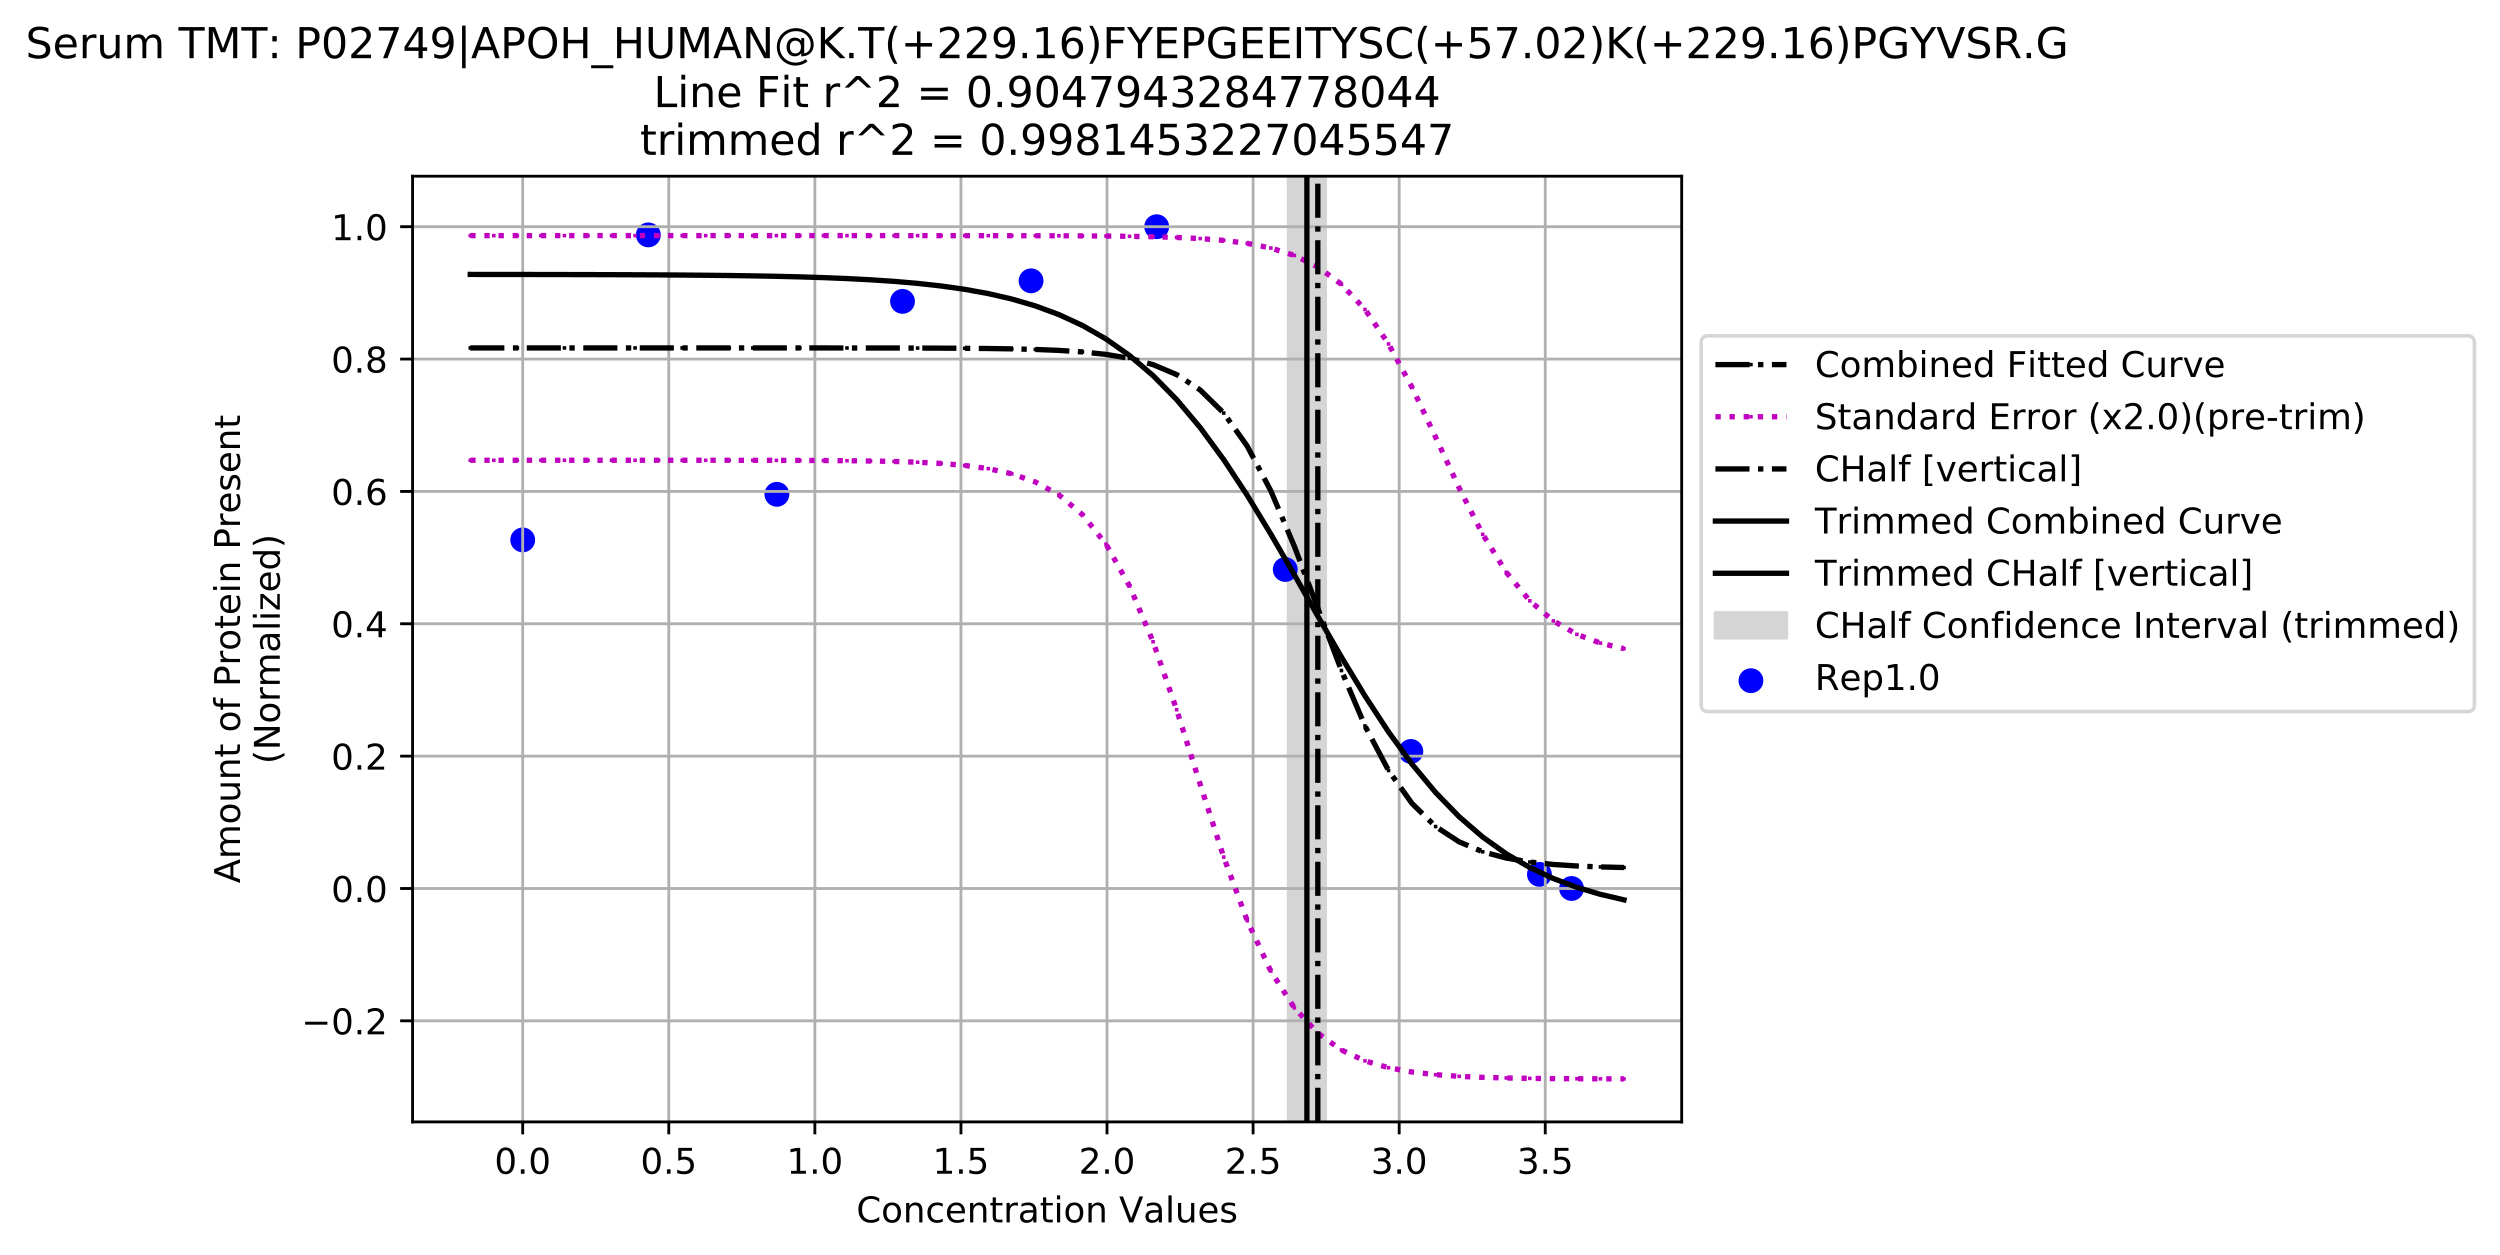 <?xml version="1.0" encoding="utf-8" standalone="no"?>
<!DOCTYPE svg PUBLIC "-//W3C//DTD SVG 1.1//EN"
  "http://www.w3.org/Graphics/SVG/1.1/DTD/svg11.dtd">
<!-- Created with matplotlib (https://matplotlib.org/) -->
<svg height="353.247pt" version="1.1" viewBox="0 0 703.486 353.247" width="703.486pt" xmlns="http://www.w3.org/2000/svg" xmlns:xlink="http://www.w3.org/1999/xlink">
 <defs>
  <style type="text/css">
*{stroke-linecap:butt;stroke-linejoin:round;}
  </style>
 </defs>
 <g id="figure_1">
  <g id="patch_1">
   <path d="M 0 353.247 
L 703.486 353.247 
L 703.486 0 
L 0 0 
z
" style="fill:#ffffff;"/>
  </g>
  <g id="axes_1">
   <g id="patch_2">
    <path d="M 116.095 315.691 
L 473.215 315.691 
L 473.215 49.579 
L 116.095 49.579 
z
" style="fill:#ffffff;"/>
   </g>
   <g id="patch_3">
    <path clip-path="url(#p3dd2bb30cb)" d="M 362.588 315.691 
L 362.588 49.579 
L 372.913 49.579 
L 372.913 315.691 
z
" style="fill:#d5d5d5;stroke:#d5d5d5;stroke-linejoin:miter;"/>
   </g>
   <g id="PathCollection_1">
    <defs>
     <path d="M 0 3 
C 0.796 3 1.559 2.684 2.121 2.121 
C 2.684 1.559 3 0.796 3 0 
C 3 -0.796 2.684 -1.559 2.121 -2.121 
C 1.559 -2.684 0.796 -3 0 -3 
C -0.796 -3 -1.559 -2.684 -2.121 -2.121 
C -2.684 -1.559 -3 -0.796 -3 0 
C -3 0.796 -2.684 1.559 -2.121 2.121 
C -1.559 2.684 -0.796 3 0 3 
z
" id="m0de0da2b38" style="stroke:#0000ff;"/>
    </defs>
    <g clip-path="url(#p3dd2bb30cb)">
     <use style="fill:#0000ff;stroke:#0000ff;" x="147.085" xlink:href="#m0de0da2b38" y="151.925"/>
     <use style="fill:#0000ff;stroke:#0000ff;" x="182.436" xlink:href="#m0de0da2b38" y="66.096"/>
     <use style="fill:#0000ff;stroke:#0000ff;" x="218.609" xlink:href="#m0de0da2b38" y="139.099"/>
     <use style="fill:#0000ff;stroke:#0000ff;" x="253.96" xlink:href="#m0de0da2b38" y="84.806"/>
     <use style="fill:#0000ff;stroke:#0000ff;" x="290.134" xlink:href="#m0de0da2b38" y="79.023"/>
     <use style="fill:#0000ff;stroke:#0000ff;" x="325.485" xlink:href="#m0de0da2b38" y="63.794"/>
     <use style="fill:#0000ff;stroke:#0000ff;" x="361.658" xlink:href="#m0de0da2b38" y="160.248"/>
     <use style="fill:#0000ff;stroke:#0000ff;" x="397.009" xlink:href="#m0de0da2b38" y="211.455"/>
     <use style="fill:#0000ff;stroke:#0000ff;" x="433.182" xlink:href="#m0de0da2b38" y="246.042"/>
     <use style="fill:#0000ff;stroke:#0000ff;" x="442.226" xlink:href="#m0de0da2b38" y="250.014"/>
    </g>
   </g>
   <g id="matplotlib.axis_1">
    <g id="xtick_1">
     <g id="line2d_1">
      <path clip-path="url(#p3dd2bb30cb)" d="M 147.085 315.691 
L 147.085 49.579 
" style="fill:none;stroke:#b0b0b0;stroke-linecap:square;stroke-width:0.8;"/>
     </g>
     <g id="line2d_2">
      <defs>
       <path d="M 0 0 
L 0 3.5 
" id="m3c882f3a23" style="stroke:#000000;stroke-width:0.8;"/>
      </defs>
      <g>
       <use style="stroke:#000000;stroke-width:0.8;" x="147.085" xlink:href="#m3c882f3a23" y="315.691"/>
      </g>
     </g>
     <g id="text_1">
      <!-- 0.0 -->
      <defs>
       <path d="M 31.781 66.406 
Q 24.172 66.406 20.328 58.906 
Q 16.5 51.422 16.5 36.375 
Q 16.5 21.391 20.328 13.891 
Q 24.172 6.391 31.781 6.391 
Q 39.453 6.391 43.281 13.891 
Q 47.125 21.391 47.125 36.375 
Q 47.125 51.422 43.281 58.906 
Q 39.453 66.406 31.781 66.406 
z
M 31.781 74.219 
Q 44.047 74.219 50.516 64.516 
Q 56.984 54.828 56.984 36.375 
Q 56.984 17.969 50.516 8.266 
Q 44.047 -1.422 31.781 -1.422 
Q 19.531 -1.422 13.062 8.266 
Q 6.594 17.969 6.594 36.375 
Q 6.594 54.828 13.062 64.516 
Q 19.531 74.219 31.781 74.219 
z
" id="DejaVuSans-48"/>
       <path d="M 10.688 12.406 
L 21 12.406 
L 21 0 
L 10.688 0 
z
" id="DejaVuSans-46"/>
      </defs>
      <g transform="translate(139.134 330.29)scale(0.1 -0.1)">
       <use xlink:href="#DejaVuSans-48"/>
       <use x="63.623" xlink:href="#DejaVuSans-46"/>
       <use x="95.41" xlink:href="#DejaVuSans-48"/>
      </g>
     </g>
    </g>
    <g id="xtick_2">
     <g id="line2d_3">
      <path clip-path="url(#p3dd2bb30cb)" d="M 188.191 315.691 
L 188.191 49.579 
" style="fill:none;stroke:#b0b0b0;stroke-linecap:square;stroke-width:0.8;"/>
     </g>
     <g id="line2d_4">
      <g>
       <use style="stroke:#000000;stroke-width:0.8;" x="188.191" xlink:href="#m3c882f3a23" y="315.691"/>
      </g>
     </g>
     <g id="text_2">
      <!-- 0.5 -->
      <defs>
       <path d="M 10.797 72.906 
L 49.516 72.906 
L 49.516 64.594 
L 19.828 64.594 
L 19.828 46.734 
Q 21.969 47.469 24.109 47.828 
Q 26.266 48.188 28.422 48.188 
Q 40.625 48.188 47.75 41.5 
Q 54.891 34.812 54.891 23.391 
Q 54.891 11.625 47.562 5.094 
Q 40.234 -1.422 26.906 -1.422 
Q 22.312 -1.422 17.547 -0.641 
Q 12.797 0.141 7.719 1.703 
L 7.719 11.625 
Q 12.109 9.234 16.797 8.062 
Q 21.484 6.891 26.703 6.891 
Q 35.156 6.891 40.078 11.328 
Q 45.016 15.766 45.016 23.391 
Q 45.016 31 40.078 35.438 
Q 35.156 39.891 26.703 39.891 
Q 22.75 39.891 18.812 39.016 
Q 14.891 38.141 10.797 36.281 
z
" id="DejaVuSans-53"/>
      </defs>
      <g transform="translate(180.239 330.29)scale(0.1 -0.1)">
       <use xlink:href="#DejaVuSans-48"/>
       <use x="63.623" xlink:href="#DejaVuSans-46"/>
       <use x="95.41" xlink:href="#DejaVuSans-53"/>
      </g>
     </g>
    </g>
    <g id="xtick_3">
     <g id="line2d_5">
      <path clip-path="url(#p3dd2bb30cb)" d="M 229.297 315.691 
L 229.297 49.579 
" style="fill:none;stroke:#b0b0b0;stroke-linecap:square;stroke-width:0.8;"/>
     </g>
     <g id="line2d_6">
      <g>
       <use style="stroke:#000000;stroke-width:0.8;" x="229.297" xlink:href="#m3c882f3a23" y="315.691"/>
      </g>
     </g>
     <g id="text_3">
      <!-- 1.0 -->
      <defs>
       <path d="M 12.406 8.297 
L 28.516 8.297 
L 28.516 63.922 
L 10.984 60.406 
L 10.984 69.391 
L 28.422 72.906 
L 38.281 72.906 
L 38.281 8.297 
L 54.391 8.297 
L 54.391 0 
L 12.406 0 
z
" id="DejaVuSans-49"/>
      </defs>
      <g transform="translate(221.345 330.29)scale(0.1 -0.1)">
       <use xlink:href="#DejaVuSans-49"/>
       <use x="63.623" xlink:href="#DejaVuSans-46"/>
       <use x="95.41" xlink:href="#DejaVuSans-48"/>
      </g>
     </g>
    </g>
    <g id="xtick_4">
     <g id="line2d_7">
      <path clip-path="url(#p3dd2bb30cb)" d="M 270.403 315.691 
L 270.403 49.579 
" style="fill:none;stroke:#b0b0b0;stroke-linecap:square;stroke-width:0.8;"/>
     </g>
     <g id="line2d_8">
      <g>
       <use style="stroke:#000000;stroke-width:0.8;" x="270.403" xlink:href="#m3c882f3a23" y="315.691"/>
      </g>
     </g>
     <g id="text_4">
      <!-- 1.5 -->
      <g transform="translate(262.451 330.29)scale(0.1 -0.1)">
       <use xlink:href="#DejaVuSans-49"/>
       <use x="63.623" xlink:href="#DejaVuSans-46"/>
       <use x="95.41" xlink:href="#DejaVuSans-53"/>
      </g>
     </g>
    </g>
    <g id="xtick_5">
     <g id="line2d_9">
      <path clip-path="url(#p3dd2bb30cb)" d="M 311.509 315.691 
L 311.509 49.579 
" style="fill:none;stroke:#b0b0b0;stroke-linecap:square;stroke-width:0.8;"/>
     </g>
     <g id="line2d_10">
      <g>
       <use style="stroke:#000000;stroke-width:0.8;" x="311.509" xlink:href="#m3c882f3a23" y="315.691"/>
      </g>
     </g>
     <g id="text_5">
      <!-- 2.0 -->
      <defs>
       <path d="M 19.188 8.297 
L 53.609 8.297 
L 53.609 0 
L 7.328 0 
L 7.328 8.297 
Q 12.938 14.109 22.625 23.891 
Q 32.328 33.688 34.812 36.531 
Q 39.547 41.844 41.422 45.531 
Q 43.312 49.219 43.312 52.781 
Q 43.312 58.594 39.234 62.25 
Q 35.156 65.922 28.609 65.922 
Q 23.969 65.922 18.812 64.312 
Q 13.672 62.703 7.812 59.422 
L 7.812 69.391 
Q 13.766 71.781 18.938 73 
Q 24.125 74.219 28.422 74.219 
Q 39.75 74.219 46.484 68.547 
Q 53.219 62.891 53.219 53.422 
Q 53.219 48.922 51.531 44.891 
Q 49.859 40.875 45.406 35.406 
Q 44.188 33.984 37.641 27.219 
Q 31.109 20.453 19.188 8.297 
z
" id="DejaVuSans-50"/>
      </defs>
      <g transform="translate(303.557 330.29)scale(0.1 -0.1)">
       <use xlink:href="#DejaVuSans-50"/>
       <use x="63.623" xlink:href="#DejaVuSans-46"/>
       <use x="95.41" xlink:href="#DejaVuSans-48"/>
      </g>
     </g>
    </g>
    <g id="xtick_6">
     <g id="line2d_11">
      <path clip-path="url(#p3dd2bb30cb)" d="M 352.615 315.691 
L 352.615 49.579 
" style="fill:none;stroke:#b0b0b0;stroke-linecap:square;stroke-width:0.8;"/>
     </g>
     <g id="line2d_12">
      <g>
       <use style="stroke:#000000;stroke-width:0.8;" x="352.615" xlink:href="#m3c882f3a23" y="315.691"/>
      </g>
     </g>
     <g id="text_6">
      <!-- 2.5 -->
      <g transform="translate(344.663 330.29)scale(0.1 -0.1)">
       <use xlink:href="#DejaVuSans-50"/>
       <use x="63.623" xlink:href="#DejaVuSans-46"/>
       <use x="95.41" xlink:href="#DejaVuSans-53"/>
      </g>
     </g>
    </g>
    <g id="xtick_7">
     <g id="line2d_13">
      <path clip-path="url(#p3dd2bb30cb)" d="M 393.721 315.691 
L 393.721 49.579 
" style="fill:none;stroke:#b0b0b0;stroke-linecap:square;stroke-width:0.8;"/>
     </g>
     <g id="line2d_14">
      <g>
       <use style="stroke:#000000;stroke-width:0.8;" x="393.721" xlink:href="#m3c882f3a23" y="315.691"/>
      </g>
     </g>
     <g id="text_7">
      <!-- 3.0 -->
      <defs>
       <path d="M 40.578 39.312 
Q 47.656 37.797 51.625 33 
Q 55.609 28.219 55.609 21.188 
Q 55.609 10.406 48.188 4.484 
Q 40.766 -1.422 27.094 -1.422 
Q 22.516 -1.422 17.656 -0.516 
Q 12.797 0.391 7.625 2.203 
L 7.625 11.719 
Q 11.719 9.328 16.594 8.109 
Q 21.484 6.891 26.812 6.891 
Q 36.078 6.891 40.938 10.547 
Q 45.797 14.203 45.797 21.188 
Q 45.797 27.641 41.281 31.266 
Q 36.766 34.906 28.719 34.906 
L 20.219 34.906 
L 20.219 43.016 
L 29.109 43.016 
Q 36.375 43.016 40.234 45.922 
Q 44.094 48.828 44.094 54.297 
Q 44.094 59.906 40.109 62.906 
Q 36.141 65.922 28.719 65.922 
Q 24.656 65.922 20.016 65.031 
Q 15.375 64.156 9.812 62.312 
L 9.812 71.094 
Q 15.438 72.656 20.344 73.438 
Q 25.25 74.219 29.594 74.219 
Q 40.828 74.219 47.359 69.109 
Q 53.906 64.016 53.906 55.328 
Q 53.906 49.266 50.438 45.094 
Q 46.969 40.922 40.578 39.312 
z
" id="DejaVuSans-51"/>
      </defs>
      <g transform="translate(385.769 330.29)scale(0.1 -0.1)">
       <use xlink:href="#DejaVuSans-51"/>
       <use x="63.623" xlink:href="#DejaVuSans-46"/>
       <use x="95.41" xlink:href="#DejaVuSans-48"/>
      </g>
     </g>
    </g>
    <g id="xtick_8">
     <g id="line2d_15">
      <path clip-path="url(#p3dd2bb30cb)" d="M 434.826 315.691 
L 434.826 49.579 
" style="fill:none;stroke:#b0b0b0;stroke-linecap:square;stroke-width:0.8;"/>
     </g>
     <g id="line2d_16">
      <g>
       <use style="stroke:#000000;stroke-width:0.8;" x="434.826" xlink:href="#m3c882f3a23" y="315.691"/>
      </g>
     </g>
     <g id="text_8">
      <!-- 3.5 -->
      <g transform="translate(426.875 330.29)scale(0.1 -0.1)">
       <use xlink:href="#DejaVuSans-51"/>
       <use x="63.623" xlink:href="#DejaVuSans-46"/>
       <use x="95.41" xlink:href="#DejaVuSans-53"/>
      </g>
     </g>
    </g>
    <g id="text_9">
     <!-- Concentration Values -->
     <defs>
      <path d="M 64.406 67.281 
L 64.406 56.891 
Q 59.422 61.531 53.781 63.812 
Q 48.141 66.109 41.797 66.109 
Q 29.297 66.109 22.656 58.469 
Q 16.016 50.828 16.016 36.375 
Q 16.016 21.969 22.656 14.328 
Q 29.297 6.688 41.797 6.688 
Q 48.141 6.688 53.781 8.984 
Q 59.422 11.281 64.406 15.922 
L 64.406 5.609 
Q 59.234 2.094 53.438 0.328 
Q 47.656 -1.422 41.219 -1.422 
Q 24.656 -1.422 15.125 8.703 
Q 5.609 18.844 5.609 36.375 
Q 5.609 53.953 15.125 64.078 
Q 24.656 74.219 41.219 74.219 
Q 47.75 74.219 53.531 72.484 
Q 59.328 70.75 64.406 67.281 
z
" id="DejaVuSans-67"/>
      <path d="M 30.609 48.391 
Q 23.391 48.391 19.188 42.75 
Q 14.984 37.109 14.984 27.297 
Q 14.984 17.484 19.156 11.844 
Q 23.344 6.203 30.609 6.203 
Q 37.797 6.203 41.984 11.859 
Q 46.188 17.531 46.188 27.297 
Q 46.188 37.016 41.984 42.703 
Q 37.797 48.391 30.609 48.391 
z
M 30.609 56 
Q 42.328 56 49.016 48.375 
Q 55.719 40.766 55.719 27.297 
Q 55.719 13.875 49.016 6.219 
Q 42.328 -1.422 30.609 -1.422 
Q 18.844 -1.422 12.172 6.219 
Q 5.516 13.875 5.516 27.297 
Q 5.516 40.766 12.172 48.375 
Q 18.844 56 30.609 56 
z
" id="DejaVuSans-111"/>
      <path d="M 54.891 33.016 
L 54.891 0 
L 45.906 0 
L 45.906 32.719 
Q 45.906 40.484 42.875 44.328 
Q 39.844 48.188 33.797 48.188 
Q 26.516 48.188 22.312 43.547 
Q 18.109 38.922 18.109 30.906 
L 18.109 0 
L 9.078 0 
L 9.078 54.688 
L 18.109 54.688 
L 18.109 46.188 
Q 21.344 51.125 25.703 53.562 
Q 30.078 56 35.797 56 
Q 45.219 56 50.047 50.172 
Q 54.891 44.344 54.891 33.016 
z
" id="DejaVuSans-110"/>
      <path d="M 48.781 52.594 
L 48.781 44.188 
Q 44.969 46.297 41.141 47.344 
Q 37.312 48.391 33.406 48.391 
Q 24.656 48.391 19.812 42.844 
Q 14.984 37.312 14.984 27.297 
Q 14.984 17.281 19.812 11.734 
Q 24.656 6.203 33.406 6.203 
Q 37.312 6.203 41.141 7.25 
Q 44.969 8.297 48.781 10.406 
L 48.781 2.094 
Q 45.016 0.344 40.984 -0.531 
Q 36.969 -1.422 32.422 -1.422 
Q 20.062 -1.422 12.781 6.344 
Q 5.516 14.109 5.516 27.297 
Q 5.516 40.672 12.859 48.328 
Q 20.219 56 33.016 56 
Q 37.156 56 41.109 55.141 
Q 45.062 54.297 48.781 52.594 
z
" id="DejaVuSans-99"/>
      <path d="M 56.203 29.594 
L 56.203 25.203 
L 14.891 25.203 
Q 15.484 15.922 20.484 11.062 
Q 25.484 6.203 34.422 6.203 
Q 39.594 6.203 44.453 7.469 
Q 49.312 8.734 54.109 11.281 
L 54.109 2.781 
Q 49.266 0.734 44.188 -0.344 
Q 39.109 -1.422 33.891 -1.422 
Q 20.797 -1.422 13.156 6.188 
Q 5.516 13.812 5.516 26.812 
Q 5.516 40.234 12.766 48.109 
Q 20.016 56 32.328 56 
Q 43.359 56 49.781 48.891 
Q 56.203 41.797 56.203 29.594 
z
M 47.219 32.234 
Q 47.125 39.594 43.094 43.984 
Q 39.062 48.391 32.422 48.391 
Q 24.906 48.391 20.391 44.141 
Q 15.875 39.891 15.188 32.172 
z
" id="DejaVuSans-101"/>
      <path d="M 18.312 70.219 
L 18.312 54.688 
L 36.812 54.688 
L 36.812 47.703 
L 18.312 47.703 
L 18.312 18.016 
Q 18.312 11.328 20.141 9.422 
Q 21.969 7.516 27.594 7.516 
L 36.812 7.516 
L 36.812 0 
L 27.594 0 
Q 17.188 0 13.234 3.875 
Q 9.281 7.766 9.281 18.016 
L 9.281 47.703 
L 2.688 47.703 
L 2.688 54.688 
L 9.281 54.688 
L 9.281 70.219 
z
" id="DejaVuSans-116"/>
      <path d="M 41.109 46.297 
Q 39.594 47.172 37.812 47.578 
Q 36.031 48 33.891 48 
Q 26.266 48 22.188 43.047 
Q 18.109 38.094 18.109 28.812 
L 18.109 0 
L 9.078 0 
L 9.078 54.688 
L 18.109 54.688 
L 18.109 46.188 
Q 20.953 51.172 25.484 53.578 
Q 30.031 56 36.531 56 
Q 37.453 56 38.578 55.875 
Q 39.703 55.766 41.062 55.516 
z
" id="DejaVuSans-114"/>
      <path d="M 34.281 27.484 
Q 23.391 27.484 19.188 25 
Q 14.984 22.516 14.984 16.5 
Q 14.984 11.719 18.141 8.906 
Q 21.297 6.109 26.703 6.109 
Q 34.188 6.109 38.703 11.406 
Q 43.219 16.703 43.219 25.484 
L 43.219 27.484 
z
M 52.203 31.203 
L 52.203 0 
L 43.219 0 
L 43.219 8.297 
Q 40.141 3.328 35.547 0.953 
Q 30.953 -1.422 24.312 -1.422 
Q 15.922 -1.422 10.953 3.297 
Q 6 8.016 6 15.922 
Q 6 25.141 12.172 29.828 
Q 18.359 34.516 30.609 34.516 
L 43.219 34.516 
L 43.219 35.406 
Q 43.219 41.609 39.141 45 
Q 35.062 48.391 27.688 48.391 
Q 23 48.391 18.547 47.266 
Q 14.109 46.141 10.016 43.891 
L 10.016 52.203 
Q 14.938 54.109 19.578 55.047 
Q 24.219 56 28.609 56 
Q 40.484 56 46.344 49.844 
Q 52.203 43.703 52.203 31.203 
z
" id="DejaVuSans-97"/>
      <path d="M 9.422 54.688 
L 18.406 54.688 
L 18.406 0 
L 9.422 0 
z
M 9.422 75.984 
L 18.406 75.984 
L 18.406 64.594 
L 9.422 64.594 
z
" id="DejaVuSans-105"/>
      <path id="DejaVuSans-32"/>
      <path d="M 28.609 0 
L 0.781 72.906 
L 11.078 72.906 
L 34.188 11.531 
L 57.328 72.906 
L 67.578 72.906 
L 39.797 0 
z
" id="DejaVuSans-86"/>
      <path d="M 9.422 75.984 
L 18.406 75.984 
L 18.406 0 
L 9.422 0 
z
" id="DejaVuSans-108"/>
      <path d="M 8.5 21.578 
L 8.5 54.688 
L 17.484 54.688 
L 17.484 21.922 
Q 17.484 14.156 20.5 10.266 
Q 23.531 6.391 29.594 6.391 
Q 36.859 6.391 41.078 11.031 
Q 45.312 15.672 45.312 23.688 
L 45.312 54.688 
L 54.297 54.688 
L 54.297 0 
L 45.312 0 
L 45.312 8.406 
Q 42.047 3.422 37.719 1 
Q 33.406 -1.422 27.688 -1.422 
Q 18.266 -1.422 13.375 4.438 
Q 8.5 10.297 8.5 21.578 
z
M 31.109 56 
z
" id="DejaVuSans-117"/>
      <path d="M 44.281 53.078 
L 44.281 44.578 
Q 40.484 46.531 36.375 47.5 
Q 32.281 48.484 27.875 48.484 
Q 21.188 48.484 17.844 46.438 
Q 14.5 44.391 14.5 40.281 
Q 14.5 37.156 16.891 35.375 
Q 19.281 33.594 26.516 31.984 
L 29.594 31.297 
Q 39.156 29.25 43.188 25.516 
Q 47.219 21.781 47.219 15.094 
Q 47.219 7.469 41.188 3.016 
Q 35.156 -1.422 24.609 -1.422 
Q 20.219 -1.422 15.453 -0.562 
Q 10.688 0.297 5.422 2 
L 5.422 11.281 
Q 10.406 8.688 15.234 7.391 
Q 20.062 6.109 24.812 6.109 
Q 31.156 6.109 34.562 8.281 
Q 37.984 10.453 37.984 14.406 
Q 37.984 18.062 35.516 20.016 
Q 33.062 21.969 24.703 23.781 
L 21.578 24.516 
Q 13.234 26.266 9.516 29.906 
Q 5.812 33.547 5.812 39.891 
Q 5.812 47.609 11.281 51.797 
Q 16.75 56 26.812 56 
Q 31.781 56 36.172 55.266 
Q 40.578 54.547 44.281 53.078 
z
" id="DejaVuSans-115"/>
     </defs>
     <g transform="translate(240.977 343.968)scale(0.1 -0.1)">
      <use xlink:href="#DejaVuSans-67"/>
      <use x="69.824" xlink:href="#DejaVuSans-111"/>
      <use x="131.006" xlink:href="#DejaVuSans-110"/>
      <use x="194.385" xlink:href="#DejaVuSans-99"/>
      <use x="249.365" xlink:href="#DejaVuSans-101"/>
      <use x="310.889" xlink:href="#DejaVuSans-110"/>
      <use x="374.268" xlink:href="#DejaVuSans-116"/>
      <use x="413.477" xlink:href="#DejaVuSans-114"/>
      <use x="454.59" xlink:href="#DejaVuSans-97"/>
      <use x="515.869" xlink:href="#DejaVuSans-116"/>
      <use x="555.078" xlink:href="#DejaVuSans-105"/>
      <use x="582.861" xlink:href="#DejaVuSans-111"/>
      <use x="644.043" xlink:href="#DejaVuSans-110"/>
      <use x="707.422" xlink:href="#DejaVuSans-32"/>
      <use x="739.209" xlink:href="#DejaVuSans-86"/>
      <use x="807.508" xlink:href="#DejaVuSans-97"/>
      <use x="868.787" xlink:href="#DejaVuSans-108"/>
      <use x="896.57" xlink:href="#DejaVuSans-117"/>
      <use x="959.949" xlink:href="#DejaVuSans-101"/>
      <use x="1021.473" xlink:href="#DejaVuSans-115"/>
     </g>
    </g>
   </g>
   <g id="matplotlib.axis_2">
    <g id="ytick_1">
     <g id="line2d_17">
      <path clip-path="url(#p3dd2bb30cb)" d="M 116.095 287.258 
L 473.215 287.258 
" style="fill:none;stroke:#b0b0b0;stroke-linecap:square;stroke-width:0.8;"/>
     </g>
     <g id="line2d_18">
      <defs>
       <path d="M 0 0 
L -3.5 0 
" id="m4307346e45" style="stroke:#000000;stroke-width:0.8;"/>
      </defs>
      <g>
       <use style="stroke:#000000;stroke-width:0.8;" x="116.095" xlink:href="#m4307346e45" y="287.258"/>
      </g>
     </g>
     <g id="text_10">
      <!-- −0.2 -->
      <defs>
       <path d="M 10.594 35.5 
L 73.188 35.5 
L 73.188 27.203 
L 10.594 27.203 
z
" id="DejaVuSans-8722"/>
      </defs>
      <g transform="translate(84.812 291.057)scale(0.1 -0.1)">
       <use xlink:href="#DejaVuSans-8722"/>
       <use x="83.789" xlink:href="#DejaVuSans-48"/>
       <use x="147.412" xlink:href="#DejaVuSans-46"/>
       <use x="179.199" xlink:href="#DejaVuSans-50"/>
      </g>
     </g>
    </g>
    <g id="ytick_2">
     <g id="line2d_19">
      <path clip-path="url(#p3dd2bb30cb)" d="M 116.095 250.014 
L 473.215 250.014 
" style="fill:none;stroke:#b0b0b0;stroke-linecap:square;stroke-width:0.8;"/>
     </g>
     <g id="line2d_20">
      <g>
       <use style="stroke:#000000;stroke-width:0.8;" x="116.095" xlink:href="#m4307346e45" y="250.014"/>
      </g>
     </g>
     <g id="text_11">
      <!-- 0.0 -->
      <g transform="translate(93.192 253.813)scale(0.1 -0.1)">
       <use xlink:href="#DejaVuSans-48"/>
       <use x="63.623" xlink:href="#DejaVuSans-46"/>
       <use x="95.41" xlink:href="#DejaVuSans-48"/>
      </g>
     </g>
    </g>
    <g id="ytick_3">
     <g id="line2d_21">
      <path clip-path="url(#p3dd2bb30cb)" d="M 116.095 212.77 
L 473.215 212.77 
" style="fill:none;stroke:#b0b0b0;stroke-linecap:square;stroke-width:0.8;"/>
     </g>
     <g id="line2d_22">
      <g>
       <use style="stroke:#000000;stroke-width:0.8;" x="116.095" xlink:href="#m4307346e45" y="212.77"/>
      </g>
     </g>
     <g id="text_12">
      <!-- 0.2 -->
      <g transform="translate(93.192 216.569)scale(0.1 -0.1)">
       <use xlink:href="#DejaVuSans-48"/>
       <use x="63.623" xlink:href="#DejaVuSans-46"/>
       <use x="95.41" xlink:href="#DejaVuSans-50"/>
      </g>
     </g>
    </g>
    <g id="ytick_4">
     <g id="line2d_23">
      <path clip-path="url(#p3dd2bb30cb)" d="M 116.095 175.526 
L 473.215 175.526 
" style="fill:none;stroke:#b0b0b0;stroke-linecap:square;stroke-width:0.8;"/>
     </g>
     <g id="line2d_24">
      <g>
       <use style="stroke:#000000;stroke-width:0.8;" x="116.095" xlink:href="#m4307346e45" y="175.526"/>
      </g>
     </g>
     <g id="text_13">
      <!-- 0.4 -->
      <defs>
       <path d="M 37.797 64.312 
L 12.891 25.391 
L 37.797 25.391 
z
M 35.203 72.906 
L 47.609 72.906 
L 47.609 25.391 
L 58.016 25.391 
L 58.016 17.188 
L 47.609 17.188 
L 47.609 0 
L 37.797 0 
L 37.797 17.188 
L 4.891 17.188 
L 4.891 26.703 
z
" id="DejaVuSans-52"/>
      </defs>
      <g transform="translate(93.192 179.325)scale(0.1 -0.1)">
       <use xlink:href="#DejaVuSans-48"/>
       <use x="63.623" xlink:href="#DejaVuSans-46"/>
       <use x="95.41" xlink:href="#DejaVuSans-52"/>
      </g>
     </g>
    </g>
    <g id="ytick_5">
     <g id="line2d_25">
      <path clip-path="url(#p3dd2bb30cb)" d="M 116.095 138.282 
L 473.215 138.282 
" style="fill:none;stroke:#b0b0b0;stroke-linecap:square;stroke-width:0.8;"/>
     </g>
     <g id="line2d_26">
      <g>
       <use style="stroke:#000000;stroke-width:0.8;" x="116.095" xlink:href="#m4307346e45" y="138.282"/>
      </g>
     </g>
     <g id="text_14">
      <!-- 0.6 -->
      <defs>
       <path d="M 33.016 40.375 
Q 26.375 40.375 22.484 35.828 
Q 18.609 31.297 18.609 23.391 
Q 18.609 15.531 22.484 10.953 
Q 26.375 6.391 33.016 6.391 
Q 39.656 6.391 43.531 10.953 
Q 47.406 15.531 47.406 23.391 
Q 47.406 31.297 43.531 35.828 
Q 39.656 40.375 33.016 40.375 
z
M 52.594 71.297 
L 52.594 62.312 
Q 48.875 64.062 45.094 64.984 
Q 41.312 65.922 37.594 65.922 
Q 27.828 65.922 22.672 59.328 
Q 17.531 52.734 16.797 39.406 
Q 19.672 43.656 24.016 45.922 
Q 28.375 48.188 33.594 48.188 
Q 44.578 48.188 50.953 41.516 
Q 57.328 34.859 57.328 23.391 
Q 57.328 12.156 50.688 5.359 
Q 44.047 -1.422 33.016 -1.422 
Q 20.359 -1.422 13.672 8.266 
Q 6.984 17.969 6.984 36.375 
Q 6.984 53.656 15.188 63.938 
Q 23.391 74.219 37.203 74.219 
Q 40.922 74.219 44.703 73.484 
Q 48.484 72.75 52.594 71.297 
z
" id="DejaVuSans-54"/>
      </defs>
      <g transform="translate(93.192 142.081)scale(0.1 -0.1)">
       <use xlink:href="#DejaVuSans-48"/>
       <use x="63.623" xlink:href="#DejaVuSans-46"/>
       <use x="95.41" xlink:href="#DejaVuSans-54"/>
      </g>
     </g>
    </g>
    <g id="ytick_6">
     <g id="line2d_27">
      <path clip-path="url(#p3dd2bb30cb)" d="M 116.095 101.038 
L 473.215 101.038 
" style="fill:none;stroke:#b0b0b0;stroke-linecap:square;stroke-width:0.8;"/>
     </g>
     <g id="line2d_28">
      <g>
       <use style="stroke:#000000;stroke-width:0.8;" x="116.095" xlink:href="#m4307346e45" y="101.038"/>
      </g>
     </g>
     <g id="text_15">
      <!-- 0.8 -->
      <defs>
       <path d="M 31.781 34.625 
Q 24.75 34.625 20.719 30.859 
Q 16.703 27.094 16.703 20.516 
Q 16.703 13.922 20.719 10.156 
Q 24.75 6.391 31.781 6.391 
Q 38.812 6.391 42.859 10.172 
Q 46.922 13.969 46.922 20.516 
Q 46.922 27.094 42.891 30.859 
Q 38.875 34.625 31.781 34.625 
z
M 21.922 38.812 
Q 15.578 40.375 12.031 44.719 
Q 8.5 49.078 8.5 55.328 
Q 8.5 64.062 14.719 69.141 
Q 20.953 74.219 31.781 74.219 
Q 42.672 74.219 48.875 69.141 
Q 55.078 64.062 55.078 55.328 
Q 55.078 49.078 51.531 44.719 
Q 48 40.375 41.703 38.812 
Q 48.828 37.156 52.797 32.312 
Q 56.781 27.484 56.781 20.516 
Q 56.781 9.906 50.312 4.234 
Q 43.844 -1.422 31.781 -1.422 
Q 19.734 -1.422 13.25 4.234 
Q 6.781 9.906 6.781 20.516 
Q 6.781 27.484 10.781 32.312 
Q 14.797 37.156 21.922 38.812 
z
M 18.312 54.391 
Q 18.312 48.734 21.844 45.562 
Q 25.391 42.391 31.781 42.391 
Q 38.141 42.391 41.719 45.562 
Q 45.312 48.734 45.312 54.391 
Q 45.312 60.062 41.719 63.234 
Q 38.141 66.406 31.781 66.406 
Q 25.391 66.406 21.844 63.234 
Q 18.312 60.062 18.312 54.391 
z
" id="DejaVuSans-56"/>
      </defs>
      <g transform="translate(93.192 104.837)scale(0.1 -0.1)">
       <use xlink:href="#DejaVuSans-48"/>
       <use x="63.623" xlink:href="#DejaVuSans-46"/>
       <use x="95.41" xlink:href="#DejaVuSans-56"/>
      </g>
     </g>
    </g>
    <g id="ytick_7">
     <g id="line2d_29">
      <path clip-path="url(#p3dd2bb30cb)" d="M 116.095 63.794 
L 473.215 63.794 
" style="fill:none;stroke:#b0b0b0;stroke-linecap:square;stroke-width:0.8;"/>
     </g>
     <g id="line2d_30">
      <g>
       <use style="stroke:#000000;stroke-width:0.8;" x="116.095" xlink:href="#m4307346e45" y="63.794"/>
      </g>
     </g>
     <g id="text_16">
      <!-- 1.0 -->
      <g transform="translate(93.192 67.593)scale(0.1 -0.1)">
       <use xlink:href="#DejaVuSans-49"/>
       <use x="63.623" xlink:href="#DejaVuSans-46"/>
       <use x="95.41" xlink:href="#DejaVuSans-48"/>
      </g>
     </g>
    </g>
    <g id="text_17">
     <!-- Amount of Protein Present -->
     <defs>
      <path d="M 34.188 63.188 
L 20.797 26.906 
L 47.609 26.906 
z
M 28.609 72.906 
L 39.797 72.906 
L 67.578 0 
L 57.328 0 
L 50.688 18.703 
L 17.828 18.703 
L 11.188 0 
L 0.781 0 
z
" id="DejaVuSans-65"/>
      <path d="M 52 44.188 
Q 55.375 50.25 60.062 53.125 
Q 64.75 56 71.094 56 
Q 79.641 56 84.281 50.016 
Q 88.922 44.047 88.922 33.016 
L 88.922 0 
L 79.891 0 
L 79.891 32.719 
Q 79.891 40.578 77.094 44.375 
Q 74.312 48.188 68.609 48.188 
Q 61.625 48.188 57.562 43.547 
Q 53.516 38.922 53.516 30.906 
L 53.516 0 
L 44.484 0 
L 44.484 32.719 
Q 44.484 40.625 41.703 44.406 
Q 38.922 48.188 33.109 48.188 
Q 26.219 48.188 22.156 43.531 
Q 18.109 38.875 18.109 30.906 
L 18.109 0 
L 9.078 0 
L 9.078 54.688 
L 18.109 54.688 
L 18.109 46.188 
Q 21.188 51.219 25.484 53.609 
Q 29.781 56 35.688 56 
Q 41.656 56 45.828 52.969 
Q 50 49.953 52 44.188 
z
" id="DejaVuSans-109"/>
      <path d="M 37.109 75.984 
L 37.109 68.5 
L 28.516 68.5 
Q 23.688 68.5 21.797 66.547 
Q 19.922 64.594 19.922 59.516 
L 19.922 54.688 
L 34.719 54.688 
L 34.719 47.703 
L 19.922 47.703 
L 19.922 0 
L 10.891 0 
L 10.891 47.703 
L 2.297 47.703 
L 2.297 54.688 
L 10.891 54.688 
L 10.891 58.5 
Q 10.891 67.625 15.141 71.797 
Q 19.391 75.984 28.609 75.984 
z
" id="DejaVuSans-102"/>
      <path d="M 19.672 64.797 
L 19.672 37.406 
L 32.078 37.406 
Q 38.969 37.406 42.719 40.969 
Q 46.484 44.531 46.484 51.125 
Q 46.484 57.672 42.719 61.234 
Q 38.969 64.797 32.078 64.797 
z
M 9.812 72.906 
L 32.078 72.906 
Q 44.344 72.906 50.609 67.359 
Q 56.891 61.812 56.891 51.125 
Q 56.891 40.328 50.609 34.812 
Q 44.344 29.297 32.078 29.297 
L 19.672 29.297 
L 19.672 0 
L 9.812 0 
z
" id="DejaVuSans-80"/>
     </defs>
     <g transform="translate(67.535 248.546)rotate(-90)scale(0.1 -0.1)">
      <use xlink:href="#DejaVuSans-65"/>
      <use x="68.408" xlink:href="#DejaVuSans-109"/>
      <use x="165.82" xlink:href="#DejaVuSans-111"/>
      <use x="227.002" xlink:href="#DejaVuSans-117"/>
      <use x="290.381" xlink:href="#DejaVuSans-110"/>
      <use x="353.76" xlink:href="#DejaVuSans-116"/>
      <use x="392.969" xlink:href="#DejaVuSans-32"/>
      <use x="424.756" xlink:href="#DejaVuSans-111"/>
      <use x="485.938" xlink:href="#DejaVuSans-102"/>
      <use x="521.143" xlink:href="#DejaVuSans-32"/>
      <use x="552.93" xlink:href="#DejaVuSans-80"/>
      <use x="613.217" xlink:href="#DejaVuSans-114"/>
      <use x="654.299" xlink:href="#DejaVuSans-111"/>
      <use x="715.48" xlink:href="#DejaVuSans-116"/>
      <use x="754.689" xlink:href="#DejaVuSans-101"/>
      <use x="816.213" xlink:href="#DejaVuSans-105"/>
      <use x="843.996" xlink:href="#DejaVuSans-110"/>
      <use x="907.375" xlink:href="#DejaVuSans-32"/>
      <use x="939.162" xlink:href="#DejaVuSans-80"/>
      <use x="999.449" xlink:href="#DejaVuSans-114"/>
      <use x="1040.531" xlink:href="#DejaVuSans-101"/>
      <use x="1102.055" xlink:href="#DejaVuSans-115"/>
      <use x="1154.154" xlink:href="#DejaVuSans-101"/>
      <use x="1215.678" xlink:href="#DejaVuSans-110"/>
      <use x="1279.057" xlink:href="#DejaVuSans-116"/>
     </g>
     <!-- (Normalized) -->
     <defs>
      <path d="M 31 75.875 
Q 24.469 64.656 21.281 53.656 
Q 18.109 42.672 18.109 31.391 
Q 18.109 20.125 21.312 9.062 
Q 24.516 -2 31 -13.188 
L 23.188 -13.188 
Q 15.875 -1.703 12.234 9.375 
Q 8.594 20.453 8.594 31.391 
Q 8.594 42.281 12.203 53.312 
Q 15.828 64.359 23.188 75.875 
z
" id="DejaVuSans-40"/>
      <path d="M 9.812 72.906 
L 23.094 72.906 
L 55.422 11.922 
L 55.422 72.906 
L 64.984 72.906 
L 64.984 0 
L 51.703 0 
L 19.391 60.984 
L 19.391 0 
L 9.812 0 
z
" id="DejaVuSans-78"/>
      <path d="M 5.516 54.688 
L 48.188 54.688 
L 48.188 46.484 
L 14.406 7.172 
L 48.188 7.172 
L 48.188 0 
L 4.297 0 
L 4.297 8.203 
L 38.094 47.516 
L 5.516 47.516 
z
" id="DejaVuSans-122"/>
      <path d="M 45.406 46.391 
L 45.406 75.984 
L 54.391 75.984 
L 54.391 0 
L 45.406 0 
L 45.406 8.203 
Q 42.578 3.328 38.25 0.953 
Q 33.938 -1.422 27.875 -1.422 
Q 17.969 -1.422 11.734 6.484 
Q 5.516 14.406 5.516 27.297 
Q 5.516 40.188 11.734 48.094 
Q 17.969 56 27.875 56 
Q 33.938 56 38.25 53.625 
Q 42.578 51.266 45.406 46.391 
z
M 14.797 27.297 
Q 14.797 17.391 18.875 11.75 
Q 22.953 6.109 30.078 6.109 
Q 37.203 6.109 41.297 11.75 
Q 45.406 17.391 45.406 27.297 
Q 45.406 37.203 41.297 42.844 
Q 37.203 48.484 30.078 48.484 
Q 22.953 48.484 18.875 42.844 
Q 14.797 37.203 14.797 27.297 
z
" id="DejaVuSans-100"/>
      <path d="M 8.016 75.875 
L 15.828 75.875 
Q 23.141 64.359 26.781 53.312 
Q 30.422 42.281 30.422 31.391 
Q 30.422 20.453 26.781 9.375 
Q 23.141 -1.703 15.828 -13.188 
L 8.016 -13.188 
Q 14.5 -2 17.703 9.062 
Q 20.906 20.125 20.906 31.391 
Q 20.906 42.672 17.703 53.656 
Q 14.5 64.656 8.016 75.875 
z
" id="DejaVuSans-41"/>
     </defs>
     <g transform="translate(78.733 214.979)rotate(-90)scale(0.1 -0.1)">
      <use xlink:href="#DejaVuSans-40"/>
      <use x="39.014" xlink:href="#DejaVuSans-78"/>
      <use x="113.818" xlink:href="#DejaVuSans-111"/>
      <use x="175" xlink:href="#DejaVuSans-114"/>
      <use x="216.098" xlink:href="#DejaVuSans-109"/>
      <use x="313.51" xlink:href="#DejaVuSans-97"/>
      <use x="374.789" xlink:href="#DejaVuSans-108"/>
      <use x="402.572" xlink:href="#DejaVuSans-105"/>
      <use x="430.355" xlink:href="#DejaVuSans-122"/>
      <use x="482.846" xlink:href="#DejaVuSans-101"/>
      <use x="544.369" xlink:href="#DejaVuSans-100"/>
      <use x="607.846" xlink:href="#DejaVuSans-41"/>
     </g>
    </g>
   </g>
   <g id="line2d_31">
    <path clip-path="url(#p3dd2bb30cb)" d="M 132.328 97.908 
L 138.954 97.908 
L 145.579 97.908 
L 152.205 97.908 
L 158.83 97.908 
L 165.456 97.908 
L 172.082 97.908 
L 178.707 97.908 
L 185.333 97.908 
L 191.958 97.909 
L 198.584 97.909 
L 205.21 97.909 
L 211.835 97.909 
L 218.461 97.91 
L 225.086 97.912 
L 231.712 97.914 
L 238.338 97.917 
L 244.963 97.922 
L 251.589 97.931 
L 258.214 97.946 
L 264.84 97.969 
L 271.466 98.007 
L 278.091 98.069 
L 284.717 98.17 
L 291.343 98.333 
L 297.968 98.599 
L 304.594 99.028 
L 311.219 99.722 
L 317.845 100.836 
L 324.471 102.613 
L 331.096 105.412 
L 337.722 109.737 
L 344.347 116.227 
L 350.973 125.547 
L 357.599 138.119 
L 364.224 153.725 
L 370.85 171.209 
L 377.475 188.685 
L 384.101 204.271 
L 390.727 216.819 
L 397.352 226.115 
L 403.978 232.586 
L 410.603 236.897 
L 417.229 239.687 
L 423.855 241.458 
L 430.48 242.568 
L 437.106 243.259 
L 443.731 243.687 
L 450.357 243.951 
L 456.983 244.114 
" style="fill:none;stroke:#000000;stroke-dasharray:9.6,2.4,1.5,2.4;stroke-dashoffset:0;stroke-width:1.5;"/>
    <defs>
     <path d="M -0.5 0.5 
L 0.5 0.5 
L 0.5 -0.5 
L -0.5 -0.5 
z
" id="ma71d958fe0"/>
    </defs>
    <g clip-path="url(#p3dd2bb30cb)">
     <use x="132.328" xlink:href="#ma71d958fe0" y="97.908"/>
     <use x="138.954" xlink:href="#ma71d958fe0" y="97.908"/>
     <use x="145.579" xlink:href="#ma71d958fe0" y="97.908"/>
     <use x="152.205" xlink:href="#ma71d958fe0" y="97.908"/>
     <use x="158.83" xlink:href="#ma71d958fe0" y="97.908"/>
     <use x="165.456" xlink:href="#ma71d958fe0" y="97.908"/>
     <use x="172.082" xlink:href="#ma71d958fe0" y="97.908"/>
     <use x="178.707" xlink:href="#ma71d958fe0" y="97.908"/>
     <use x="185.333" xlink:href="#ma71d958fe0" y="97.908"/>
     <use x="191.958" xlink:href="#ma71d958fe0" y="97.909"/>
     <use x="198.584" xlink:href="#ma71d958fe0" y="97.909"/>
     <use x="205.21" xlink:href="#ma71d958fe0" y="97.909"/>
     <use x="211.835" xlink:href="#ma71d958fe0" y="97.909"/>
     <use x="218.461" xlink:href="#ma71d958fe0" y="97.91"/>
     <use x="225.086" xlink:href="#ma71d958fe0" y="97.912"/>
     <use x="231.712" xlink:href="#ma71d958fe0" y="97.914"/>
     <use x="238.338" xlink:href="#ma71d958fe0" y="97.917"/>
     <use x="244.963" xlink:href="#ma71d958fe0" y="97.922"/>
     <use x="251.589" xlink:href="#ma71d958fe0" y="97.931"/>
     <use x="258.214" xlink:href="#ma71d958fe0" y="97.946"/>
     <use x="264.84" xlink:href="#ma71d958fe0" y="97.969"/>
     <use x="271.466" xlink:href="#ma71d958fe0" y="98.007"/>
     <use x="278.091" xlink:href="#ma71d958fe0" y="98.069"/>
     <use x="284.717" xlink:href="#ma71d958fe0" y="98.17"/>
     <use x="291.343" xlink:href="#ma71d958fe0" y="98.333"/>
     <use x="297.968" xlink:href="#ma71d958fe0" y="98.599"/>
     <use x="304.594" xlink:href="#ma71d958fe0" y="99.028"/>
     <use x="311.219" xlink:href="#ma71d958fe0" y="99.722"/>
     <use x="317.845" xlink:href="#ma71d958fe0" y="100.836"/>
     <use x="324.471" xlink:href="#ma71d958fe0" y="102.613"/>
     <use x="331.096" xlink:href="#ma71d958fe0" y="105.412"/>
     <use x="337.722" xlink:href="#ma71d958fe0" y="109.737"/>
     <use x="344.347" xlink:href="#ma71d958fe0" y="116.227"/>
     <use x="350.973" xlink:href="#ma71d958fe0" y="125.547"/>
     <use x="357.599" xlink:href="#ma71d958fe0" y="138.119"/>
     <use x="364.224" xlink:href="#ma71d958fe0" y="153.725"/>
     <use x="370.85" xlink:href="#ma71d958fe0" y="171.209"/>
     <use x="377.475" xlink:href="#ma71d958fe0" y="188.685"/>
     <use x="384.101" xlink:href="#ma71d958fe0" y="204.271"/>
     <use x="390.727" xlink:href="#ma71d958fe0" y="216.819"/>
     <use x="397.352" xlink:href="#ma71d958fe0" y="226.115"/>
     <use x="403.978" xlink:href="#ma71d958fe0" y="232.586"/>
     <use x="410.603" xlink:href="#ma71d958fe0" y="236.897"/>
     <use x="417.229" xlink:href="#ma71d958fe0" y="239.687"/>
     <use x="423.855" xlink:href="#ma71d958fe0" y="241.458"/>
     <use x="430.48" xlink:href="#ma71d958fe0" y="242.568"/>
     <use x="437.106" xlink:href="#ma71d958fe0" y="243.259"/>
     <use x="443.731" xlink:href="#ma71d958fe0" y="243.687"/>
     <use x="450.357" xlink:href="#ma71d958fe0" y="243.951"/>
     <use x="456.983" xlink:href="#ma71d958fe0" y="244.114"/>
    </g>
   </g>
   <g id="line2d_32">
    <path clip-path="url(#p3dd2bb30cb)" d="M 132.328 129.513 
L 138.954 129.513 
L 145.579 129.513 
L 152.205 129.513 
L 158.83 129.513 
L 165.456 129.513 
L 172.082 129.514 
L 178.707 129.515 
L 185.333 129.516 
L 191.958 129.517 
L 198.584 129.52 
L 205.21 129.524 
L 211.835 129.531 
L 218.461 129.543 
L 225.086 129.562 
L 231.712 129.592 
L 238.338 129.642 
L 244.963 129.723 
L 251.589 129.854 
L 258.214 130.067 
L 264.84 130.413 
L 271.466 130.972 
L 278.091 131.875 
L 284.717 133.324 
L 291.343 135.63 
L 297.968 139.251 
L 304.594 144.82 
L 311.219 153.117 
L 317.845 164.909 
L 324.471 180.593 
L 331.096 199.709 
L 337.722 220.678 
L 344.347 241.18 
L 350.973 259.089 
L 357.599 273.258 
L 364.224 283.615 
L 370.85 290.755 
L 377.475 295.481 
L 384.101 298.526 
L 390.727 300.453 
L 397.352 301.66 
L 403.978 302.41 
L 410.603 302.874 
L 417.229 303.161 
L 423.855 303.338 
L 430.48 303.446 
L 437.106 303.513 
L 443.731 303.554 
L 450.357 303.58 
L 456.983 303.595 
" style="fill:none;stroke:#bf00bf;stroke-dasharray:1.5,2.475;stroke-dashoffset:0;stroke-width:1.5;"/>
    <defs>
     <path d="M -0.5 0.5 
L 0.5 0.5 
L 0.5 -0.5 
L -0.5 -0.5 
z
" id="mc85fc8b801"/>
    </defs>
    <g clip-path="url(#p3dd2bb30cb)">
     <use style="fill:#bf00bf;" x="132.328" xlink:href="#mc85fc8b801" y="129.513"/>
     <use style="fill:#bf00bf;" x="138.954" xlink:href="#mc85fc8b801" y="129.513"/>
     <use style="fill:#bf00bf;" x="145.579" xlink:href="#mc85fc8b801" y="129.513"/>
     <use style="fill:#bf00bf;" x="152.205" xlink:href="#mc85fc8b801" y="129.513"/>
     <use style="fill:#bf00bf;" x="158.83" xlink:href="#mc85fc8b801" y="129.513"/>
     <use style="fill:#bf00bf;" x="165.456" xlink:href="#mc85fc8b801" y="129.513"/>
     <use style="fill:#bf00bf;" x="172.082" xlink:href="#mc85fc8b801" y="129.514"/>
     <use style="fill:#bf00bf;" x="178.707" xlink:href="#mc85fc8b801" y="129.515"/>
     <use style="fill:#bf00bf;" x="185.333" xlink:href="#mc85fc8b801" y="129.516"/>
     <use style="fill:#bf00bf;" x="191.958" xlink:href="#mc85fc8b801" y="129.517"/>
     <use style="fill:#bf00bf;" x="198.584" xlink:href="#mc85fc8b801" y="129.52"/>
     <use style="fill:#bf00bf;" x="205.21" xlink:href="#mc85fc8b801" y="129.524"/>
     <use style="fill:#bf00bf;" x="211.835" xlink:href="#mc85fc8b801" y="129.531"/>
     <use style="fill:#bf00bf;" x="218.461" xlink:href="#mc85fc8b801" y="129.543"/>
     <use style="fill:#bf00bf;" x="225.086" xlink:href="#mc85fc8b801" y="129.562"/>
     <use style="fill:#bf00bf;" x="231.712" xlink:href="#mc85fc8b801" y="129.592"/>
     <use style="fill:#bf00bf;" x="238.338" xlink:href="#mc85fc8b801" y="129.642"/>
     <use style="fill:#bf00bf;" x="244.963" xlink:href="#mc85fc8b801" y="129.723"/>
     <use style="fill:#bf00bf;" x="251.589" xlink:href="#mc85fc8b801" y="129.854"/>
     <use style="fill:#bf00bf;" x="258.214" xlink:href="#mc85fc8b801" y="130.067"/>
     <use style="fill:#bf00bf;" x="264.84" xlink:href="#mc85fc8b801" y="130.413"/>
     <use style="fill:#bf00bf;" x="271.466" xlink:href="#mc85fc8b801" y="130.972"/>
     <use style="fill:#bf00bf;" x="278.091" xlink:href="#mc85fc8b801" y="131.875"/>
     <use style="fill:#bf00bf;" x="284.717" xlink:href="#mc85fc8b801" y="133.324"/>
     <use style="fill:#bf00bf;" x="291.343" xlink:href="#mc85fc8b801" y="135.63"/>
     <use style="fill:#bf00bf;" x="297.968" xlink:href="#mc85fc8b801" y="139.251"/>
     <use style="fill:#bf00bf;" x="304.594" xlink:href="#mc85fc8b801" y="144.82"/>
     <use style="fill:#bf00bf;" x="311.219" xlink:href="#mc85fc8b801" y="153.117"/>
     <use style="fill:#bf00bf;" x="317.845" xlink:href="#mc85fc8b801" y="164.909"/>
     <use style="fill:#bf00bf;" x="324.471" xlink:href="#mc85fc8b801" y="180.593"/>
     <use style="fill:#bf00bf;" x="331.096" xlink:href="#mc85fc8b801" y="199.709"/>
     <use style="fill:#bf00bf;" x="337.722" xlink:href="#mc85fc8b801" y="220.678"/>
     <use style="fill:#bf00bf;" x="344.347" xlink:href="#mc85fc8b801" y="241.18"/>
     <use style="fill:#bf00bf;" x="350.973" xlink:href="#mc85fc8b801" y="259.089"/>
     <use style="fill:#bf00bf;" x="357.599" xlink:href="#mc85fc8b801" y="273.258"/>
     <use style="fill:#bf00bf;" x="364.224" xlink:href="#mc85fc8b801" y="283.615"/>
     <use style="fill:#bf00bf;" x="370.85" xlink:href="#mc85fc8b801" y="290.755"/>
     <use style="fill:#bf00bf;" x="377.475" xlink:href="#mc85fc8b801" y="295.481"/>
     <use style="fill:#bf00bf;" x="384.101" xlink:href="#mc85fc8b801" y="298.526"/>
     <use style="fill:#bf00bf;" x="390.727" xlink:href="#mc85fc8b801" y="300.453"/>
     <use style="fill:#bf00bf;" x="397.352" xlink:href="#mc85fc8b801" y="301.66"/>
     <use style="fill:#bf00bf;" x="403.978" xlink:href="#mc85fc8b801" y="302.41"/>
     <use style="fill:#bf00bf;" x="410.603" xlink:href="#mc85fc8b801" y="302.874"/>
     <use style="fill:#bf00bf;" x="417.229" xlink:href="#mc85fc8b801" y="303.161"/>
     <use style="fill:#bf00bf;" x="423.855" xlink:href="#mc85fc8b801" y="303.338"/>
     <use style="fill:#bf00bf;" x="430.48" xlink:href="#mc85fc8b801" y="303.446"/>
     <use style="fill:#bf00bf;" x="437.106" xlink:href="#mc85fc8b801" y="303.513"/>
     <use style="fill:#bf00bf;" x="443.731" xlink:href="#mc85fc8b801" y="303.554"/>
     <use style="fill:#bf00bf;" x="450.357" xlink:href="#mc85fc8b801" y="303.58"/>
     <use style="fill:#bf00bf;" x="456.983" xlink:href="#mc85fc8b801" y="303.595"/>
    </g>
   </g>
   <g id="line2d_33">
    <path clip-path="url(#p3dd2bb30cb)" d="M 132.328 66.304 
L 138.954 66.304 
L 145.579 66.304 
L 152.205 66.304 
L 158.83 66.304 
L 165.456 66.304 
L 172.082 66.304 
L 178.707 66.304 
L 185.333 66.304 
L 191.958 66.304 
L 198.584 66.304 
L 205.21 66.304 
L 211.835 66.304 
L 218.461 66.304 
L 225.086 66.304 
L 231.712 66.304 
L 238.338 66.304 
L 244.963 66.304 
L 251.589 66.305 
L 258.214 66.306 
L 264.84 66.308 
L 271.466 66.31 
L 278.091 66.314 
L 284.717 66.321 
L 291.343 66.331 
L 297.968 66.349 
L 304.594 66.377 
L 311.219 66.423 
L 317.845 66.497 
L 324.471 66.618 
L 331.096 66.814 
L 337.722 67.132 
L 344.347 67.646 
L 350.973 68.472 
L 357.599 69.793 
L 364.224 71.878 
L 370.85 75.114 
L 377.475 80.001 
L 384.101 87.088 
L 390.727 96.779 
L 397.352 109.019 
L 403.978 123.019 
L 410.603 137.326 
L 417.229 150.358 
L 423.855 161.043 
L 430.48 169.071 
L 437.106 174.718 
L 443.731 178.507 
L 450.357 180.97 
L 456.983 182.538 
" style="fill:none;stroke:#bf00bf;stroke-dasharray:1.5,2.475;stroke-dashoffset:0;stroke-width:1.5;"/>
    <g clip-path="url(#p3dd2bb30cb)">
     <use style="fill:#bf00bf;" x="132.328" xlink:href="#mc85fc8b801" y="66.304"/>
     <use style="fill:#bf00bf;" x="138.954" xlink:href="#mc85fc8b801" y="66.304"/>
     <use style="fill:#bf00bf;" x="145.579" xlink:href="#mc85fc8b801" y="66.304"/>
     <use style="fill:#bf00bf;" x="152.205" xlink:href="#mc85fc8b801" y="66.304"/>
     <use style="fill:#bf00bf;" x="158.83" xlink:href="#mc85fc8b801" y="66.304"/>
     <use style="fill:#bf00bf;" x="165.456" xlink:href="#mc85fc8b801" y="66.304"/>
     <use style="fill:#bf00bf;" x="172.082" xlink:href="#mc85fc8b801" y="66.304"/>
     <use style="fill:#bf00bf;" x="178.707" xlink:href="#mc85fc8b801" y="66.304"/>
     <use style="fill:#bf00bf;" x="185.333" xlink:href="#mc85fc8b801" y="66.304"/>
     <use style="fill:#bf00bf;" x="191.958" xlink:href="#mc85fc8b801" y="66.304"/>
     <use style="fill:#bf00bf;" x="198.584" xlink:href="#mc85fc8b801" y="66.304"/>
     <use style="fill:#bf00bf;" x="205.21" xlink:href="#mc85fc8b801" y="66.304"/>
     <use style="fill:#bf00bf;" x="211.835" xlink:href="#mc85fc8b801" y="66.304"/>
     <use style="fill:#bf00bf;" x="218.461" xlink:href="#mc85fc8b801" y="66.304"/>
     <use style="fill:#bf00bf;" x="225.086" xlink:href="#mc85fc8b801" y="66.304"/>
     <use style="fill:#bf00bf;" x="231.712" xlink:href="#mc85fc8b801" y="66.304"/>
     <use style="fill:#bf00bf;" x="238.338" xlink:href="#mc85fc8b801" y="66.304"/>
     <use style="fill:#bf00bf;" x="244.963" xlink:href="#mc85fc8b801" y="66.304"/>
     <use style="fill:#bf00bf;" x="251.589" xlink:href="#mc85fc8b801" y="66.305"/>
     <use style="fill:#bf00bf;" x="258.214" xlink:href="#mc85fc8b801" y="66.306"/>
     <use style="fill:#bf00bf;" x="264.84" xlink:href="#mc85fc8b801" y="66.308"/>
     <use style="fill:#bf00bf;" x="271.466" xlink:href="#mc85fc8b801" y="66.31"/>
     <use style="fill:#bf00bf;" x="278.091" xlink:href="#mc85fc8b801" y="66.314"/>
     <use style="fill:#bf00bf;" x="284.717" xlink:href="#mc85fc8b801" y="66.321"/>
     <use style="fill:#bf00bf;" x="291.343" xlink:href="#mc85fc8b801" y="66.331"/>
     <use style="fill:#bf00bf;" x="297.968" xlink:href="#mc85fc8b801" y="66.349"/>
     <use style="fill:#bf00bf;" x="304.594" xlink:href="#mc85fc8b801" y="66.377"/>
     <use style="fill:#bf00bf;" x="311.219" xlink:href="#mc85fc8b801" y="66.423"/>
     <use style="fill:#bf00bf;" x="317.845" xlink:href="#mc85fc8b801" y="66.497"/>
     <use style="fill:#bf00bf;" x="324.471" xlink:href="#mc85fc8b801" y="66.618"/>
     <use style="fill:#bf00bf;" x="331.096" xlink:href="#mc85fc8b801" y="66.814"/>
     <use style="fill:#bf00bf;" x="337.722" xlink:href="#mc85fc8b801" y="67.132"/>
     <use style="fill:#bf00bf;" x="344.347" xlink:href="#mc85fc8b801" y="67.646"/>
     <use style="fill:#bf00bf;" x="350.973" xlink:href="#mc85fc8b801" y="68.472"/>
     <use style="fill:#bf00bf;" x="357.599" xlink:href="#mc85fc8b801" y="69.793"/>
     <use style="fill:#bf00bf;" x="364.224" xlink:href="#mc85fc8b801" y="71.878"/>
     <use style="fill:#bf00bf;" x="370.85" xlink:href="#mc85fc8b801" y="75.114"/>
     <use style="fill:#bf00bf;" x="377.475" xlink:href="#mc85fc8b801" y="80.001"/>
     <use style="fill:#bf00bf;" x="384.101" xlink:href="#mc85fc8b801" y="87.088"/>
     <use style="fill:#bf00bf;" x="390.727" xlink:href="#mc85fc8b801" y="96.779"/>
     <use style="fill:#bf00bf;" x="397.352" xlink:href="#mc85fc8b801" y="109.019"/>
     <use style="fill:#bf00bf;" x="403.978" xlink:href="#mc85fc8b801" y="123.019"/>
     <use style="fill:#bf00bf;" x="410.603" xlink:href="#mc85fc8b801" y="137.326"/>
     <use style="fill:#bf00bf;" x="417.229" xlink:href="#mc85fc8b801" y="150.358"/>
     <use style="fill:#bf00bf;" x="423.855" xlink:href="#mc85fc8b801" y="161.043"/>
     <use style="fill:#bf00bf;" x="430.48" xlink:href="#mc85fc8b801" y="169.071"/>
     <use style="fill:#bf00bf;" x="437.106" xlink:href="#mc85fc8b801" y="174.718"/>
     <use style="fill:#bf00bf;" x="443.731" xlink:href="#mc85fc8b801" y="178.507"/>
     <use style="fill:#bf00bf;" x="450.357" xlink:href="#mc85fc8b801" y="180.97"/>
     <use style="fill:#bf00bf;" x="456.983" xlink:href="#mc85fc8b801" y="182.538"/>
    </g>
   </g>
   <g id="line2d_34">
    <path clip-path="url(#p3dd2bb30cb)" d="M 370.825 315.691 
L 370.825 49.579 
" style="fill:none;stroke:#000000;stroke-dasharray:9.6,2.4,1.5,2.4;stroke-dashoffset:0;stroke-width:1.5;"/>
   </g>
   <g id="line2d_35">
    <path clip-path="url(#p3dd2bb30cb)" d="M 132.328 77.223 
L 138.954 77.228 
L 145.579 77.236 
L 152.205 77.245 
L 158.83 77.258 
L 165.456 77.274 
L 172.082 77.294 
L 178.707 77.321 
L 185.333 77.355 
L 191.958 77.4 
L 198.584 77.457 
L 205.21 77.532 
L 211.835 77.628 
L 218.461 77.752 
L 225.086 77.913 
L 231.712 78.12 
L 238.338 78.387 
L 244.963 78.732 
L 251.589 79.175 
L 258.214 79.746 
L 264.84 80.479 
L 271.466 81.417 
L 278.091 82.617 
L 284.717 84.145 
L 291.343 86.083 
L 297.968 88.526 
L 304.594 91.585 
L 311.219 95.383 
L 317.845 100.047 
L 324.471 105.698 
L 331.096 112.437 
L 337.722 120.32 
L 344.347 129.339 
L 350.973 139.396 
L 357.599 150.298 
L 364.224 161.756 
L 370.85 173.416 
L 377.475 184.899 
L 384.101 195.846 
L 390.727 205.964 
L 397.352 215.054 
L 403.978 223.012 
L 410.603 229.823 
L 417.229 235.541 
L 423.855 240.265 
L 430.48 244.115 
L 437.106 247.218 
L 443.731 249.697 
L 450.357 251.664 
L 456.983 253.216 
" style="fill:none;stroke:#000000;stroke-linecap:square;stroke-width:1.5;"/>
    <g clip-path="url(#p3dd2bb30cb)">
     <use x="132.328" xlink:href="#ma71d958fe0" y="77.223"/>
     <use x="138.954" xlink:href="#ma71d958fe0" y="77.228"/>
     <use x="145.579" xlink:href="#ma71d958fe0" y="77.236"/>
     <use x="152.205" xlink:href="#ma71d958fe0" y="77.245"/>
     <use x="158.83" xlink:href="#ma71d958fe0" y="77.258"/>
     <use x="165.456" xlink:href="#ma71d958fe0" y="77.274"/>
     <use x="172.082" xlink:href="#ma71d958fe0" y="77.294"/>
     <use x="178.707" xlink:href="#ma71d958fe0" y="77.321"/>
     <use x="185.333" xlink:href="#ma71d958fe0" y="77.355"/>
     <use x="191.958" xlink:href="#ma71d958fe0" y="77.4"/>
     <use x="198.584" xlink:href="#ma71d958fe0" y="77.457"/>
     <use x="205.21" xlink:href="#ma71d958fe0" y="77.532"/>
     <use x="211.835" xlink:href="#ma71d958fe0" y="77.628"/>
     <use x="218.461" xlink:href="#ma71d958fe0" y="77.752"/>
     <use x="225.086" xlink:href="#ma71d958fe0" y="77.913"/>
     <use x="231.712" xlink:href="#ma71d958fe0" y="78.12"/>
     <use x="238.338" xlink:href="#ma71d958fe0" y="78.387"/>
     <use x="244.963" xlink:href="#ma71d958fe0" y="78.732"/>
     <use x="251.589" xlink:href="#ma71d958fe0" y="79.175"/>
     <use x="258.214" xlink:href="#ma71d958fe0" y="79.746"/>
     <use x="264.84" xlink:href="#ma71d958fe0" y="80.479"/>
     <use x="271.466" xlink:href="#ma71d958fe0" y="81.417"/>
     <use x="278.091" xlink:href="#ma71d958fe0" y="82.617"/>
     <use x="284.717" xlink:href="#ma71d958fe0" y="84.145"/>
     <use x="291.343" xlink:href="#ma71d958fe0" y="86.083"/>
     <use x="297.968" xlink:href="#ma71d958fe0" y="88.526"/>
     <use x="304.594" xlink:href="#ma71d958fe0" y="91.585"/>
     <use x="311.219" xlink:href="#ma71d958fe0" y="95.383"/>
     <use x="317.845" xlink:href="#ma71d958fe0" y="100.047"/>
     <use x="324.471" xlink:href="#ma71d958fe0" y="105.698"/>
     <use x="331.096" xlink:href="#ma71d958fe0" y="112.437"/>
     <use x="337.722" xlink:href="#ma71d958fe0" y="120.32"/>
     <use x="344.347" xlink:href="#ma71d958fe0" y="129.339"/>
     <use x="350.973" xlink:href="#ma71d958fe0" y="139.396"/>
     <use x="357.599" xlink:href="#ma71d958fe0" y="150.298"/>
     <use x="364.224" xlink:href="#ma71d958fe0" y="161.756"/>
     <use x="370.85" xlink:href="#ma71d958fe0" y="173.416"/>
     <use x="377.475" xlink:href="#ma71d958fe0" y="184.899"/>
     <use x="384.101" xlink:href="#ma71d958fe0" y="195.846"/>
     <use x="390.727" xlink:href="#ma71d958fe0" y="205.964"/>
     <use x="397.352" xlink:href="#ma71d958fe0" y="215.054"/>
     <use x="403.978" xlink:href="#ma71d958fe0" y="223.012"/>
     <use x="410.603" xlink:href="#ma71d958fe0" y="229.823"/>
     <use x="417.229" xlink:href="#ma71d958fe0" y="235.541"/>
     <use x="423.855" xlink:href="#ma71d958fe0" y="240.265"/>
     <use x="430.48" xlink:href="#ma71d958fe0" y="244.115"/>
     <use x="437.106" xlink:href="#ma71d958fe0" y="247.218"/>
     <use x="443.731" xlink:href="#ma71d958fe0" y="249.697"/>
     <use x="450.357" xlink:href="#ma71d958fe0" y="251.664"/>
     <use x="456.983" xlink:href="#ma71d958fe0" y="253.216"/>
    </g>
   </g>
   <g id="line2d_36">
    <path clip-path="url(#p3dd2bb30cb)" d="M 367.75 315.691 
L 367.75 49.579 
" style="fill:none;stroke:#000000;stroke-linecap:square;stroke-width:1.5;"/>
   </g>
   <g id="patch_4">
    <path d="M 116.095 315.691 
L 116.095 49.579 
" style="fill:none;stroke:#000000;stroke-linecap:square;stroke-linejoin:miter;stroke-width:0.8;"/>
   </g>
   <g id="patch_5">
    <path d="M 473.215 315.691 
L 473.215 49.579 
" style="fill:none;stroke:#000000;stroke-linecap:square;stroke-linejoin:miter;stroke-width:0.8;"/>
   </g>
   <g id="patch_6">
    <path d="M 116.095 315.691 
L 473.215 315.691 
" style="fill:none;stroke:#000000;stroke-linecap:square;stroke-linejoin:miter;stroke-width:0.8;"/>
   </g>
   <g id="patch_7">
    <path d="M 116.095 49.579 
L 473.215 49.579 
" style="fill:none;stroke:#000000;stroke-linecap:square;stroke-linejoin:miter;stroke-width:0.8;"/>
   </g>
   <g id="text_18">
    <!-- Serum TMT: P02749|APOH_HUMAN@K.T(+229.16)FYEPGEEITYSC(+57.02)K(+229.16)PGYVSR.G -->
    <defs>
     <path d="M 53.516 70.516 
L 53.516 60.891 
Q 47.906 63.578 42.922 64.891 
Q 37.938 66.219 33.297 66.219 
Q 25.25 66.219 20.875 63.094 
Q 16.5 59.969 16.5 54.203 
Q 16.5 49.359 19.406 46.891 
Q 22.312 44.438 30.422 42.922 
L 36.375 41.703 
Q 47.406 39.594 52.656 34.297 
Q 57.906 29 57.906 20.125 
Q 57.906 9.516 50.797 4.047 
Q 43.703 -1.422 29.984 -1.422 
Q 24.812 -1.422 18.969 -0.25 
Q 13.141 0.922 6.891 3.219 
L 6.891 13.375 
Q 12.891 10.016 18.656 8.297 
Q 24.422 6.594 29.984 6.594 
Q 38.422 6.594 43.016 9.906 
Q 47.609 13.234 47.609 19.391 
Q 47.609 24.75 44.312 27.781 
Q 41.016 30.812 33.5 32.328 
L 27.484 33.5 
Q 16.453 35.688 11.516 40.375 
Q 6.594 45.062 6.594 53.422 
Q 6.594 63.094 13.406 68.656 
Q 20.219 74.219 32.172 74.219 
Q 37.312 74.219 42.625 73.281 
Q 47.953 72.359 53.516 70.516 
z
" id="DejaVuSans-83"/>
     <path d="M -0.297 72.906 
L 61.375 72.906 
L 61.375 64.594 
L 35.5 64.594 
L 35.5 0 
L 25.594 0 
L 25.594 64.594 
L -0.297 64.594 
z
" id="DejaVuSans-84"/>
     <path d="M 9.812 72.906 
L 24.516 72.906 
L 43.109 23.297 
L 61.812 72.906 
L 76.516 72.906 
L 76.516 0 
L 66.891 0 
L 66.891 64.016 
L 48.094 14.016 
L 38.188 14.016 
L 19.391 64.016 
L 19.391 0 
L 9.812 0 
z
" id="DejaVuSans-77"/>
     <path d="M 11.719 12.406 
L 22.016 12.406 
L 22.016 0 
L 11.719 0 
z
M 11.719 51.703 
L 22.016 51.703 
L 22.016 39.312 
L 11.719 39.312 
z
" id="DejaVuSans-58"/>
     <path d="M 8.203 72.906 
L 55.078 72.906 
L 55.078 68.703 
L 28.609 0 
L 18.312 0 
L 43.219 64.594 
L 8.203 64.594 
z
" id="DejaVuSans-55"/>
     <path d="M 10.984 1.516 
L 10.984 10.5 
Q 14.703 8.734 18.5 7.812 
Q 22.312 6.891 25.984 6.891 
Q 35.75 6.891 40.891 13.453 
Q 46.047 20.016 46.781 33.406 
Q 43.953 29.203 39.594 26.953 
Q 35.25 24.703 29.984 24.703 
Q 19.047 24.703 12.672 31.312 
Q 6.297 37.938 6.297 49.422 
Q 6.297 60.641 12.938 67.422 
Q 19.578 74.219 30.609 74.219 
Q 43.266 74.219 49.922 64.516 
Q 56.594 54.828 56.594 36.375 
Q 56.594 19.141 48.406 8.859 
Q 40.234 -1.422 26.422 -1.422 
Q 22.703 -1.422 18.891 -0.688 
Q 15.094 0.047 10.984 1.516 
z
M 30.609 32.422 
Q 37.25 32.422 41.125 36.953 
Q 45.016 41.5 45.016 49.422 
Q 45.016 57.281 41.125 61.844 
Q 37.25 66.406 30.609 66.406 
Q 23.969 66.406 20.094 61.844 
Q 16.219 57.281 16.219 49.422 
Q 16.219 41.5 20.094 36.953 
Q 23.969 32.422 30.609 32.422 
z
" id="DejaVuSans-57"/>
     <path d="M 21 76.422 
L 21 -23.578 
L 12.703 -23.578 
L 12.703 76.422 
z
" id="DejaVuSans-124"/>
     <path d="M 39.406 66.219 
Q 28.656 66.219 22.328 58.203 
Q 16.016 50.203 16.016 36.375 
Q 16.016 22.609 22.328 14.594 
Q 28.656 6.594 39.406 6.594 
Q 50.141 6.594 56.422 14.594 
Q 62.703 22.609 62.703 36.375 
Q 62.703 50.203 56.422 58.203 
Q 50.141 66.219 39.406 66.219 
z
M 39.406 74.219 
Q 54.734 74.219 63.906 63.938 
Q 73.094 53.656 73.094 36.375 
Q 73.094 19.141 63.906 8.859 
Q 54.734 -1.422 39.406 -1.422 
Q 24.031 -1.422 14.812 8.828 
Q 5.609 19.094 5.609 36.375 
Q 5.609 53.656 14.812 63.938 
Q 24.031 74.219 39.406 74.219 
z
" id="DejaVuSans-79"/>
     <path d="M 9.812 72.906 
L 19.672 72.906 
L 19.672 43.016 
L 55.516 43.016 
L 55.516 72.906 
L 65.375 72.906 
L 65.375 0 
L 55.516 0 
L 55.516 34.719 
L 19.672 34.719 
L 19.672 0 
L 9.812 0 
z
" id="DejaVuSans-72"/>
     <path d="M 50.984 -16.609 
L 50.984 -23.578 
L -0.984 -23.578 
L -0.984 -16.609 
z
" id="DejaVuSans-95"/>
     <path d="M 8.688 72.906 
L 18.609 72.906 
L 18.609 28.609 
Q 18.609 16.891 22.844 11.734 
Q 27.094 6.594 36.625 6.594 
Q 46.094 6.594 50.344 11.734 
Q 54.594 16.891 54.594 28.609 
L 54.594 72.906 
L 64.5 72.906 
L 64.5 27.391 
Q 64.5 13.141 57.438 5.859 
Q 50.391 -1.422 36.625 -1.422 
Q 22.797 -1.422 15.734 5.859 
Q 8.688 13.141 8.688 27.391 
z
" id="DejaVuSans-85"/>
     <path d="M 37.203 26.219 
Q 37.203 19.234 40.672 15.25 
Q 44.141 11.281 50.203 11.281 
Q 56.203 11.281 59.641 15.281 
Q 63.094 19.281 63.094 26.219 
Q 63.094 33.062 59.578 37.078 
Q 56.062 41.109 50.094 41.109 
Q 44.188 41.109 40.688 37.109 
Q 37.203 33.109 37.203 26.219 
z
M 63.812 11.625 
Q 60.891 7.859 57.109 6.078 
Q 53.328 4.297 48.297 4.297 
Q 39.891 4.297 34.641 10.375 
Q 29.391 16.453 29.391 26.219 
Q 29.391 35.984 34.656 42.078 
Q 39.938 48.188 48.297 48.188 
Q 53.328 48.188 57.125 46.359 
Q 60.938 44.531 63.812 40.828 
L 63.812 47.219 
L 70.797 47.219 
L 70.797 11.281 
Q 77.938 12.359 81.953 17.797 
Q 85.984 23.25 85.984 31.891 
Q 85.984 37.109 84.438 41.703 
Q 82.906 46.297 79.781 50.203 
Q 74.703 56.594 67.406 59.984 
Q 60.109 63.375 51.516 63.375 
Q 45.516 63.375 39.984 61.781 
Q 34.469 60.203 29.781 57.078 
Q 22.125 52.094 17.797 44.016 
Q 13.484 35.938 13.484 26.516 
Q 13.484 18.75 16.281 11.953 
Q 19.094 5.172 24.422 0 
Q 29.547 -5.078 36.281 -7.734 
Q 43.016 -10.406 50.688 -10.406 
Q 56.984 -10.406 63.062 -8.281 
Q 69.141 -6.156 74.219 -2.203 
L 78.609 -7.625 
Q 72.516 -12.359 65.312 -14.875 
Q 58.109 -17.391 50.688 -17.391 
Q 41.656 -17.391 33.641 -14.188 
Q 25.641 -10.984 19.391 -4.891 
Q 13.141 1.219 9.859 9.25 
Q 6.594 17.281 6.594 26.516 
Q 6.594 35.406 9.906 43.453 
Q 13.234 51.516 19.391 57.625 
Q 25.688 63.812 33.938 67.109 
Q 42.188 70.406 51.422 70.406 
Q 61.766 70.406 70.625 66.156 
Q 79.5 61.922 85.5 54.109 
Q 89.156 49.312 91.078 43.703 
Q 93.016 38.094 93.016 32.078 
Q 93.016 19.234 85.25 11.812 
Q 77.484 4.391 63.812 4.109 
z
" id="DejaVuSans-64"/>
     <path d="M 9.812 72.906 
L 19.672 72.906 
L 19.672 42.094 
L 52.391 72.906 
L 65.094 72.906 
L 28.906 38.922 
L 67.672 0 
L 54.688 0 
L 19.672 35.109 
L 19.672 0 
L 9.812 0 
z
" id="DejaVuSans-75"/>
     <path d="M 46 62.703 
L 46 35.5 
L 73.188 35.5 
L 73.188 27.203 
L 46 27.203 
L 46 0 
L 37.797 0 
L 37.797 27.203 
L 10.594 27.203 
L 10.594 35.5 
L 37.797 35.5 
L 37.797 62.703 
z
" id="DejaVuSans-43"/>
     <path d="M 9.812 72.906 
L 51.703 72.906 
L 51.703 64.594 
L 19.672 64.594 
L 19.672 43.109 
L 48.578 43.109 
L 48.578 34.812 
L 19.672 34.812 
L 19.672 0 
L 9.812 0 
z
" id="DejaVuSans-70"/>
     <path d="M -0.203 72.906 
L 10.406 72.906 
L 30.609 42.922 
L 50.688 72.906 
L 61.281 72.906 
L 35.5 34.719 
L 35.5 0 
L 25.594 0 
L 25.594 34.719 
z
" id="DejaVuSans-89"/>
     <path d="M 9.812 72.906 
L 55.906 72.906 
L 55.906 64.594 
L 19.672 64.594 
L 19.672 43.016 
L 54.391 43.016 
L 54.391 34.719 
L 19.672 34.719 
L 19.672 8.297 
L 56.781 8.297 
L 56.781 0 
L 9.812 0 
z
" id="DejaVuSans-69"/>
     <path d="M 59.516 10.406 
L 59.516 29.984 
L 43.406 29.984 
L 43.406 38.094 
L 69.281 38.094 
L 69.281 6.781 
Q 63.578 2.734 56.688 0.656 
Q 49.812 -1.422 42 -1.422 
Q 24.906 -1.422 15.25 8.562 
Q 5.609 18.562 5.609 36.375 
Q 5.609 54.25 15.25 64.234 
Q 24.906 74.219 42 74.219 
Q 49.125 74.219 55.547 72.453 
Q 61.969 70.703 67.391 67.281 
L 67.391 56.781 
Q 61.922 61.422 55.766 63.766 
Q 49.609 66.109 42.828 66.109 
Q 29.438 66.109 22.719 58.641 
Q 16.016 51.172 16.016 36.375 
Q 16.016 21.625 22.719 14.156 
Q 29.438 6.688 42.828 6.688 
Q 48.047 6.688 52.141 7.594 
Q 56.25 8.5 59.516 10.406 
z
" id="DejaVuSans-71"/>
     <path d="M 9.812 72.906 
L 19.672 72.906 
L 19.672 0 
L 9.812 0 
z
" id="DejaVuSans-73"/>
     <path d="M 44.391 34.188 
Q 47.562 33.109 50.562 29.594 
Q 53.562 26.078 56.594 19.922 
L 66.609 0 
L 56 0 
L 46.688 18.703 
Q 43.062 26.031 39.672 28.422 
Q 36.281 30.812 30.422 30.812 
L 19.672 30.812 
L 19.672 0 
L 9.812 0 
L 9.812 72.906 
L 32.078 72.906 
Q 44.578 72.906 50.734 67.672 
Q 56.891 62.453 56.891 51.906 
Q 56.891 45.016 53.688 40.469 
Q 50.484 35.938 44.391 34.188 
z
M 19.672 64.797 
L 19.672 38.922 
L 32.078 38.922 
Q 39.203 38.922 42.844 42.219 
Q 46.484 45.516 46.484 51.906 
Q 46.484 58.297 42.844 61.547 
Q 39.203 64.797 32.078 64.797 
z
" id="DejaVuSans-82"/>
    </defs>
    <g transform="translate(7.2 16.371)scale(0.12 -0.12)">
     <use xlink:href="#DejaVuSans-83"/>
     <use x="63.477" xlink:href="#DejaVuSans-101"/>
     <use x="125" xlink:href="#DejaVuSans-114"/>
     <use x="166.113" xlink:href="#DejaVuSans-117"/>
     <use x="229.492" xlink:href="#DejaVuSans-109"/>
     <use x="326.904" xlink:href="#DejaVuSans-32"/>
     <use x="358.691" xlink:href="#DejaVuSans-84"/>
     <use x="419.775" xlink:href="#DejaVuSans-77"/>
     <use x="506.055" xlink:href="#DejaVuSans-84"/>
     <use x="566.967" xlink:href="#DejaVuSans-58"/>
     <use x="600.658" xlink:href="#DejaVuSans-32"/>
     <use x="632.445" xlink:href="#DejaVuSans-80"/>
     <use x="692.748" xlink:href="#DejaVuSans-48"/>
     <use x="756.371" xlink:href="#DejaVuSans-50"/>
     <use x="819.994" xlink:href="#DejaVuSans-55"/>
     <use x="883.617" xlink:href="#DejaVuSans-52"/>
     <use x="947.24" xlink:href="#DejaVuSans-57"/>
     <use x="1010.863" xlink:href="#DejaVuSans-124"/>
     <use x="1044.555" xlink:href="#DejaVuSans-65"/>
     <use x="1112.963" xlink:href="#DejaVuSans-80"/>
     <use x="1173.266" xlink:href="#DejaVuSans-79"/>
     <use x="1251.977" xlink:href="#DejaVuSans-72"/>
     <use x="1327.172" xlink:href="#DejaVuSans-95"/>
     <use x="1377.172" xlink:href="#DejaVuSans-72"/>
     <use x="1452.367" xlink:href="#DejaVuSans-85"/>
     <use x="1525.561" xlink:href="#DejaVuSans-77"/>
     <use x="1611.84" xlink:href="#DejaVuSans-65"/>
     <use x="1680.248" xlink:href="#DejaVuSans-78"/>
     <use x="1755.053" xlink:href="#DejaVuSans-64"/>
     <use x="1855.053" xlink:href="#DejaVuSans-75"/>
     <use x="1920.629" xlink:href="#DejaVuSans-46"/>
     <use x="1952.416" xlink:href="#DejaVuSans-84"/>
     <use x="2013.5" xlink:href="#DejaVuSans-40"/>
     <use x="2052.514" xlink:href="#DejaVuSans-43"/>
     <use x="2136.303" xlink:href="#DejaVuSans-50"/>
     <use x="2199.926" xlink:href="#DejaVuSans-50"/>
     <use x="2263.549" xlink:href="#DejaVuSans-57"/>
     <use x="2327.172" xlink:href="#DejaVuSans-46"/>
     <use x="2358.959" xlink:href="#DejaVuSans-49"/>
     <use x="2422.582" xlink:href="#DejaVuSans-54"/>
     <use x="2486.205" xlink:href="#DejaVuSans-41"/>
     <use x="2525.219" xlink:href="#DejaVuSans-70"/>
     <use x="2582.738" xlink:href="#DejaVuSans-89"/>
     <use x="2643.822" xlink:href="#DejaVuSans-69"/>
     <use x="2707.006" xlink:href="#DejaVuSans-80"/>
     <use x="2767.309" xlink:href="#DejaVuSans-71"/>
     <use x="2844.799" xlink:href="#DejaVuSans-69"/>
     <use x="2907.982" xlink:href="#DejaVuSans-69"/>
     <use x="2971.166" xlink:href="#DejaVuSans-73"/>
     <use x="3000.658" xlink:href="#DejaVuSans-84"/>
     <use x="3061.742" xlink:href="#DejaVuSans-89"/>
     <use x="3122.826" xlink:href="#DejaVuSans-83"/>
     <use x="3186.303" xlink:href="#DejaVuSans-67"/>
     <use x="3256.127" xlink:href="#DejaVuSans-40"/>
     <use x="3295.141" xlink:href="#DejaVuSans-43"/>
     <use x="3378.93" xlink:href="#DejaVuSans-53"/>
     <use x="3442.553" xlink:href="#DejaVuSans-55"/>
     <use x="3506.176" xlink:href="#DejaVuSans-46"/>
     <use x="3537.963" xlink:href="#DejaVuSans-48"/>
     <use x="3601.586" xlink:href="#DejaVuSans-50"/>
     <use x="3665.209" xlink:href="#DejaVuSans-41"/>
     <use x="3704.223" xlink:href="#DejaVuSans-75"/>
     <use x="3769.799" xlink:href="#DejaVuSans-40"/>
     <use x="3808.812" xlink:href="#DejaVuSans-43"/>
     <use x="3892.602" xlink:href="#DejaVuSans-50"/>
     <use x="3956.225" xlink:href="#DejaVuSans-50"/>
     <use x="4019.848" xlink:href="#DejaVuSans-57"/>
     <use x="4083.471" xlink:href="#DejaVuSans-46"/>
     <use x="4115.258" xlink:href="#DejaVuSans-49"/>
     <use x="4178.881" xlink:href="#DejaVuSans-54"/>
     <use x="4242.504" xlink:href="#DejaVuSans-41"/>
     <use x="4281.518" xlink:href="#DejaVuSans-80"/>
     <use x="4341.82" xlink:href="#DejaVuSans-71"/>
     <use x="4419.232" xlink:href="#DejaVuSans-89"/>
     <use x="4480.316" xlink:href="#DejaVuSans-86"/>
     <use x="4548.725" xlink:href="#DejaVuSans-83"/>
     <use x="4612.201" xlink:href="#DejaVuSans-82"/>
     <use x="4681.637" xlink:href="#DejaVuSans-46"/>
     <use x="4713.424" xlink:href="#DejaVuSans-71"/>
    </g>
    <!-- Line Fit r^2 = 0.9047943284778044 -->
    <defs>
     <path d="M 9.812 72.906 
L 19.672 72.906 
L 19.672 8.297 
L 55.172 8.297 
L 55.172 0 
L 9.812 0 
z
" id="DejaVuSans-76"/>
     <path d="M 46.688 72.906 
L 73.188 45.703 
L 63.375 45.703 
L 41.891 64.984 
L 20.406 45.703 
L 10.594 45.703 
L 37.109 72.906 
z
" id="DejaVuSans-94"/>
     <path d="M 10.594 45.406 
L 73.188 45.406 
L 73.188 37.203 
L 10.594 37.203 
z
M 10.594 25.484 
L 73.188 25.484 
L 73.188 17.188 
L 10.594 17.188 
z
" id="DejaVuSans-61"/>
    </defs>
    <g transform="translate(183.916 30.142)scale(0.12 -0.12)">
     <use xlink:href="#DejaVuSans-76"/>
     <use x="55.713" xlink:href="#DejaVuSans-105"/>
     <use x="83.496" xlink:href="#DejaVuSans-110"/>
     <use x="146.875" xlink:href="#DejaVuSans-101"/>
     <use x="208.398" xlink:href="#DejaVuSans-32"/>
     <use x="240.186" xlink:href="#DejaVuSans-70"/>
     <use x="297.596" xlink:href="#DejaVuSans-105"/>
     <use x="325.379" xlink:href="#DejaVuSans-116"/>
     <use x="364.588" xlink:href="#DejaVuSans-32"/>
     <use x="396.375" xlink:href="#DejaVuSans-114"/>
     <use x="437.488" xlink:href="#DejaVuSans-94"/>
     <use x="521.277" xlink:href="#DejaVuSans-50"/>
     <use x="584.9" xlink:href="#DejaVuSans-32"/>
     <use x="616.688" xlink:href="#DejaVuSans-61"/>
     <use x="700.477" xlink:href="#DejaVuSans-32"/>
     <use x="732.264" xlink:href="#DejaVuSans-48"/>
     <use x="795.887" xlink:href="#DejaVuSans-46"/>
     <use x="827.674" xlink:href="#DejaVuSans-57"/>
     <use x="891.297" xlink:href="#DejaVuSans-48"/>
     <use x="954.92" xlink:href="#DejaVuSans-52"/>
     <use x="1018.543" xlink:href="#DejaVuSans-55"/>
     <use x="1082.166" xlink:href="#DejaVuSans-57"/>
     <use x="1145.789" xlink:href="#DejaVuSans-52"/>
     <use x="1209.412" xlink:href="#DejaVuSans-51"/>
     <use x="1273.035" xlink:href="#DejaVuSans-50"/>
     <use x="1336.658" xlink:href="#DejaVuSans-56"/>
     <use x="1400.281" xlink:href="#DejaVuSans-52"/>
     <use x="1463.904" xlink:href="#DejaVuSans-55"/>
     <use x="1527.527" xlink:href="#DejaVuSans-55"/>
     <use x="1591.15" xlink:href="#DejaVuSans-56"/>
     <use x="1654.773" xlink:href="#DejaVuSans-48"/>
     <use x="1718.396" xlink:href="#DejaVuSans-52"/>
     <use x="1782.02" xlink:href="#DejaVuSans-52"/>
    </g>
    <!-- trimmed r^2 = 0.9981453227045547 -->
    <g transform="translate(180.115 43.579)scale(0.12 -0.12)">
     <use xlink:href="#DejaVuSans-116"/>
     <use x="39.209" xlink:href="#DejaVuSans-114"/>
     <use x="80.322" xlink:href="#DejaVuSans-105"/>
     <use x="108.105" xlink:href="#DejaVuSans-109"/>
     <use x="205.518" xlink:href="#DejaVuSans-109"/>
     <use x="302.93" xlink:href="#DejaVuSans-101"/>
     <use x="364.453" xlink:href="#DejaVuSans-100"/>
     <use x="427.93" xlink:href="#DejaVuSans-32"/>
     <use x="459.717" xlink:href="#DejaVuSans-114"/>
     <use x="500.83" xlink:href="#DejaVuSans-94"/>
     <use x="584.619" xlink:href="#DejaVuSans-50"/>
     <use x="648.242" xlink:href="#DejaVuSans-32"/>
     <use x="680.029" xlink:href="#DejaVuSans-61"/>
     <use x="763.818" xlink:href="#DejaVuSans-32"/>
     <use x="795.605" xlink:href="#DejaVuSans-48"/>
     <use x="859.229" xlink:href="#DejaVuSans-46"/>
     <use x="891.016" xlink:href="#DejaVuSans-57"/>
     <use x="954.639" xlink:href="#DejaVuSans-57"/>
     <use x="1018.262" xlink:href="#DejaVuSans-56"/>
     <use x="1081.885" xlink:href="#DejaVuSans-49"/>
     <use x="1145.508" xlink:href="#DejaVuSans-52"/>
     <use x="1209.131" xlink:href="#DejaVuSans-53"/>
     <use x="1272.754" xlink:href="#DejaVuSans-51"/>
     <use x="1336.377" xlink:href="#DejaVuSans-50"/>
     <use x="1400" xlink:href="#DejaVuSans-50"/>
     <use x="1463.623" xlink:href="#DejaVuSans-55"/>
     <use x="1527.246" xlink:href="#DejaVuSans-48"/>
     <use x="1590.869" xlink:href="#DejaVuSans-52"/>
     <use x="1654.492" xlink:href="#DejaVuSans-53"/>
     <use x="1718.115" xlink:href="#DejaVuSans-53"/>
     <use x="1781.738" xlink:href="#DejaVuSans-52"/>
     <use x="1845.361" xlink:href="#DejaVuSans-55"/>
    </g>
   </g>
   <g id="legend_1">
    <g id="patch_8">
     <path d="M 480.702 200.243 
L 694.286 200.243 
Q 696.286 200.243 696.286 198.243 
L 696.286 96.496 
Q 696.286 94.496 694.286 94.496 
L 480.702 94.496 
Q 478.702 94.496 478.702 96.496 
L 478.702 198.243 
Q 478.702 200.243 480.702 200.243 
z
" style="fill:#ffffff;opacity:0.8;stroke:#cccccc;stroke-linejoin:miter;"/>
    </g>
    <g id="line2d_37">
     <path d="M 482.702 102.594 
L 502.702 102.594 
" style="fill:none;stroke:#000000;stroke-dasharray:9.6,2.4,1.5,2.4;stroke-dashoffset:0;stroke-width:1.5;"/>
    </g>
    <g id="line2d_38">
     <g>
      <use x="492.702" xlink:href="#ma71d958fe0" y="102.594"/>
     </g>
    </g>
    <g id="text_19">
     <!-- Combined Fitted Curve -->
     <defs>
      <path d="M 48.688 27.297 
Q 48.688 37.203 44.609 42.844 
Q 40.531 48.484 33.406 48.484 
Q 26.266 48.484 22.188 42.844 
Q 18.109 37.203 18.109 27.297 
Q 18.109 17.391 22.188 11.75 
Q 26.266 6.109 33.406 6.109 
Q 40.531 6.109 44.609 11.75 
Q 48.688 17.391 48.688 27.297 
z
M 18.109 46.391 
Q 20.953 51.266 25.266 53.625 
Q 29.594 56 35.594 56 
Q 45.562 56 51.781 48.094 
Q 58.016 40.188 58.016 27.297 
Q 58.016 14.406 51.781 6.484 
Q 45.562 -1.422 35.594 -1.422 
Q 29.594 -1.422 25.266 0.953 
Q 20.953 3.328 18.109 8.203 
L 18.109 0 
L 9.078 0 
L 9.078 75.984 
L 18.109 75.984 
z
" id="DejaVuSans-98"/>
      <path d="M 2.984 54.688 
L 12.5 54.688 
L 29.594 8.797 
L 46.688 54.688 
L 56.203 54.688 
L 35.688 0 
L 23.484 0 
z
" id="DejaVuSans-118"/>
     </defs>
     <g transform="translate(510.702 106.094)scale(0.1 -0.1)">
      <use xlink:href="#DejaVuSans-67"/>
      <use x="69.824" xlink:href="#DejaVuSans-111"/>
      <use x="131.006" xlink:href="#DejaVuSans-109"/>
      <use x="228.418" xlink:href="#DejaVuSans-98"/>
      <use x="291.895" xlink:href="#DejaVuSans-105"/>
      <use x="319.678" xlink:href="#DejaVuSans-110"/>
      <use x="383.057" xlink:href="#DejaVuSans-101"/>
      <use x="444.58" xlink:href="#DejaVuSans-100"/>
      <use x="508.057" xlink:href="#DejaVuSans-32"/>
      <use x="539.844" xlink:href="#DejaVuSans-70"/>
      <use x="597.254" xlink:href="#DejaVuSans-105"/>
      <use x="625.037" xlink:href="#DejaVuSans-116"/>
      <use x="664.246" xlink:href="#DejaVuSans-116"/>
      <use x="703.455" xlink:href="#DejaVuSans-101"/>
      <use x="764.979" xlink:href="#DejaVuSans-100"/>
      <use x="828.455" xlink:href="#DejaVuSans-32"/>
      <use x="860.242" xlink:href="#DejaVuSans-67"/>
      <use x="930.066" xlink:href="#DejaVuSans-117"/>
      <use x="993.445" xlink:href="#DejaVuSans-114"/>
      <use x="1034.559" xlink:href="#DejaVuSans-118"/>
      <use x="1093.738" xlink:href="#DejaVuSans-101"/>
     </g>
    </g>
    <g id="line2d_39">
     <path d="M 482.702 117.272 
L 502.702 117.272 
" style="fill:none;stroke:#bf00bf;stroke-dasharray:1.5,2.475;stroke-dashoffset:0;stroke-width:1.5;"/>
    </g>
    <g id="line2d_40">
     <g>
      <use style="fill:#bf00bf;" x="492.702" xlink:href="#mc85fc8b801" y="117.272"/>
     </g>
    </g>
    <g id="text_20">
     <!-- Standard Error (x2.0)(pre-trim) -->
     <defs>
      <path d="M 54.891 54.688 
L 35.109 28.078 
L 55.906 0 
L 45.312 0 
L 29.391 21.484 
L 13.484 0 
L 2.875 0 
L 24.125 28.609 
L 4.688 54.688 
L 15.281 54.688 
L 29.781 35.203 
L 44.281 54.688 
z
" id="DejaVuSans-120"/>
      <path d="M 18.109 8.203 
L 18.109 -20.797 
L 9.078 -20.797 
L 9.078 54.688 
L 18.109 54.688 
L 18.109 46.391 
Q 20.953 51.266 25.266 53.625 
Q 29.594 56 35.594 56 
Q 45.562 56 51.781 48.094 
Q 58.016 40.188 58.016 27.297 
Q 58.016 14.406 51.781 6.484 
Q 45.562 -1.422 35.594 -1.422 
Q 29.594 -1.422 25.266 0.953 
Q 20.953 3.328 18.109 8.203 
z
M 48.688 27.297 
Q 48.688 37.203 44.609 42.844 
Q 40.531 48.484 33.406 48.484 
Q 26.266 48.484 22.188 42.844 
Q 18.109 37.203 18.109 27.297 
Q 18.109 17.391 22.188 11.75 
Q 26.266 6.109 33.406 6.109 
Q 40.531 6.109 44.609 11.75 
Q 48.688 17.391 48.688 27.297 
z
" id="DejaVuSans-112"/>
      <path d="M 4.891 31.391 
L 31.203 31.391 
L 31.203 23.391 
L 4.891 23.391 
z
" id="DejaVuSans-45"/>
     </defs>
     <g transform="translate(510.702 120.772)scale(0.1 -0.1)">
      <use xlink:href="#DejaVuSans-83"/>
      <use x="63.477" xlink:href="#DejaVuSans-116"/>
      <use x="102.686" xlink:href="#DejaVuSans-97"/>
      <use x="163.965" xlink:href="#DejaVuSans-110"/>
      <use x="227.344" xlink:href="#DejaVuSans-100"/>
      <use x="290.82" xlink:href="#DejaVuSans-97"/>
      <use x="352.1" xlink:href="#DejaVuSans-114"/>
      <use x="393.197" xlink:href="#DejaVuSans-100"/>
      <use x="456.674" xlink:href="#DejaVuSans-32"/>
      <use x="488.461" xlink:href="#DejaVuSans-69"/>
      <use x="551.645" xlink:href="#DejaVuSans-114"/>
      <use x="592.742" xlink:href="#DejaVuSans-114"/>
      <use x="633.824" xlink:href="#DejaVuSans-111"/>
      <use x="695.006" xlink:href="#DejaVuSans-114"/>
      <use x="736.119" xlink:href="#DejaVuSans-32"/>
      <use x="767.906" xlink:href="#DejaVuSans-40"/>
      <use x="806.92" xlink:href="#DejaVuSans-120"/>
      <use x="866.1" xlink:href="#DejaVuSans-50"/>
      <use x="929.723" xlink:href="#DejaVuSans-46"/>
      <use x="961.51" xlink:href="#DejaVuSans-48"/>
      <use x="1025.133" xlink:href="#DejaVuSans-41"/>
      <use x="1064.146" xlink:href="#DejaVuSans-40"/>
      <use x="1103.16" xlink:href="#DejaVuSans-112"/>
      <use x="1166.637" xlink:href="#DejaVuSans-114"/>
      <use x="1207.719" xlink:href="#DejaVuSans-101"/>
      <use x="1269.242" xlink:href="#DejaVuSans-45"/>
      <use x="1305.326" xlink:href="#DejaVuSans-116"/>
      <use x="1344.535" xlink:href="#DejaVuSans-114"/>
      <use x="1385.648" xlink:href="#DejaVuSans-105"/>
      <use x="1413.432" xlink:href="#DejaVuSans-109"/>
      <use x="1510.844" xlink:href="#DejaVuSans-41"/>
     </g>
    </g>
    <g id="line2d_41">
     <path d="M 482.702 131.951 
L 502.702 131.951 
" style="fill:none;stroke:#000000;stroke-dasharray:9.6,2.4,1.5,2.4;stroke-dashoffset:0;stroke-width:1.5;"/>
    </g>
    <g id="line2d_42"/>
    <g id="text_21">
     <!-- CHalf [vertical] -->
     <defs>
      <path d="M 8.594 75.984 
L 29.297 75.984 
L 29.297 69 
L 17.578 69 
L 17.578 -6.203 
L 29.297 -6.203 
L 29.297 -13.188 
L 8.594 -13.188 
z
" id="DejaVuSans-91"/>
      <path d="M 30.422 75.984 
L 30.422 -13.188 
L 9.719 -13.188 
L 9.719 -6.203 
L 21.391 -6.203 
L 21.391 69 
L 9.719 69 
L 9.719 75.984 
z
" id="DejaVuSans-93"/>
     </defs>
     <g transform="translate(510.702 135.451)scale(0.1 -0.1)">
      <use xlink:href="#DejaVuSans-67"/>
      <use x="69.824" xlink:href="#DejaVuSans-72"/>
      <use x="145.02" xlink:href="#DejaVuSans-97"/>
      <use x="206.299" xlink:href="#DejaVuSans-108"/>
      <use x="234.082" xlink:href="#DejaVuSans-102"/>
      <use x="269.287" xlink:href="#DejaVuSans-32"/>
      <use x="301.074" xlink:href="#DejaVuSans-91"/>
      <use x="340.088" xlink:href="#DejaVuSans-118"/>
      <use x="399.268" xlink:href="#DejaVuSans-101"/>
      <use x="460.791" xlink:href="#DejaVuSans-114"/>
      <use x="501.904" xlink:href="#DejaVuSans-116"/>
      <use x="541.113" xlink:href="#DejaVuSans-105"/>
      <use x="568.896" xlink:href="#DejaVuSans-99"/>
      <use x="623.877" xlink:href="#DejaVuSans-97"/>
      <use x="685.156" xlink:href="#DejaVuSans-108"/>
      <use x="712.939" xlink:href="#DejaVuSans-93"/>
     </g>
    </g>
    <g id="line2d_43">
     <path d="M 482.702 146.629 
L 502.702 146.629 
" style="fill:none;stroke:#000000;stroke-linecap:square;stroke-width:1.5;"/>
    </g>
    <g id="line2d_44">
     <g>
      <use x="492.702" xlink:href="#ma71d958fe0" y="146.629"/>
     </g>
    </g>
    <g id="text_22">
     <!-- Trimmed Combined Curve -->
     <g transform="translate(510.702 150.129)scale(0.1 -0.1)">
      <use xlink:href="#DejaVuSans-84"/>
      <use x="60.865" xlink:href="#DejaVuSans-114"/>
      <use x="101.979" xlink:href="#DejaVuSans-105"/>
      <use x="129.762" xlink:href="#DejaVuSans-109"/>
      <use x="227.174" xlink:href="#DejaVuSans-109"/>
      <use x="324.586" xlink:href="#DejaVuSans-101"/>
      <use x="386.109" xlink:href="#DejaVuSans-100"/>
      <use x="449.586" xlink:href="#DejaVuSans-32"/>
      <use x="481.373" xlink:href="#DejaVuSans-67"/>
      <use x="551.197" xlink:href="#DejaVuSans-111"/>
      <use x="612.379" xlink:href="#DejaVuSans-109"/>
      <use x="709.791" xlink:href="#DejaVuSans-98"/>
      <use x="773.268" xlink:href="#DejaVuSans-105"/>
      <use x="801.051" xlink:href="#DejaVuSans-110"/>
      <use x="864.43" xlink:href="#DejaVuSans-101"/>
      <use x="925.953" xlink:href="#DejaVuSans-100"/>
      <use x="989.43" xlink:href="#DejaVuSans-32"/>
      <use x="1021.217" xlink:href="#DejaVuSans-67"/>
      <use x="1091.041" xlink:href="#DejaVuSans-117"/>
      <use x="1154.42" xlink:href="#DejaVuSans-114"/>
      <use x="1195.533" xlink:href="#DejaVuSans-118"/>
      <use x="1254.713" xlink:href="#DejaVuSans-101"/>
     </g>
    </g>
    <g id="line2d_45">
     <path d="M 482.702 161.307 
L 502.702 161.307 
" style="fill:none;stroke:#000000;stroke-linecap:square;stroke-width:1.5;"/>
    </g>
    <g id="line2d_46"/>
    <g id="text_23">
     <!-- Trimmed CHalf [vertical] -->
     <g transform="translate(510.702 164.807)scale(0.1 -0.1)">
      <use xlink:href="#DejaVuSans-84"/>
      <use x="60.865" xlink:href="#DejaVuSans-114"/>
      <use x="101.979" xlink:href="#DejaVuSans-105"/>
      <use x="129.762" xlink:href="#DejaVuSans-109"/>
      <use x="227.174" xlink:href="#DejaVuSans-109"/>
      <use x="324.586" xlink:href="#DejaVuSans-101"/>
      <use x="386.109" xlink:href="#DejaVuSans-100"/>
      <use x="449.586" xlink:href="#DejaVuSans-32"/>
      <use x="481.373" xlink:href="#DejaVuSans-67"/>
      <use x="551.197" xlink:href="#DejaVuSans-72"/>
      <use x="626.393" xlink:href="#DejaVuSans-97"/>
      <use x="687.672" xlink:href="#DejaVuSans-108"/>
      <use x="715.455" xlink:href="#DejaVuSans-102"/>
      <use x="750.66" xlink:href="#DejaVuSans-32"/>
      <use x="782.447" xlink:href="#DejaVuSans-91"/>
      <use x="821.461" xlink:href="#DejaVuSans-118"/>
      <use x="880.641" xlink:href="#DejaVuSans-101"/>
      <use x="942.164" xlink:href="#DejaVuSans-114"/>
      <use x="983.277" xlink:href="#DejaVuSans-116"/>
      <use x="1022.486" xlink:href="#DejaVuSans-105"/>
      <use x="1050.27" xlink:href="#DejaVuSans-99"/>
      <use x="1105.25" xlink:href="#DejaVuSans-97"/>
      <use x="1166.529" xlink:href="#DejaVuSans-108"/>
      <use x="1194.312" xlink:href="#DejaVuSans-93"/>
     </g>
    </g>
    <g id="patch_9">
     <path d="M 482.702 179.485 
L 502.702 179.485 
L 502.702 172.485 
L 482.702 172.485 
z
" style="fill:#d5d5d5;stroke:#d5d5d5;stroke-linejoin:miter;"/>
    </g>
    <g id="text_24">
     <!-- CHalf Confidence Interval (trimmed) -->
     <g transform="translate(510.702 179.485)scale(0.1 -0.1)">
      <use xlink:href="#DejaVuSans-67"/>
      <use x="69.824" xlink:href="#DejaVuSans-72"/>
      <use x="145.02" xlink:href="#DejaVuSans-97"/>
      <use x="206.299" xlink:href="#DejaVuSans-108"/>
      <use x="234.082" xlink:href="#DejaVuSans-102"/>
      <use x="269.287" xlink:href="#DejaVuSans-32"/>
      <use x="301.074" xlink:href="#DejaVuSans-67"/>
      <use x="370.898" xlink:href="#DejaVuSans-111"/>
      <use x="432.08" xlink:href="#DejaVuSans-110"/>
      <use x="495.459" xlink:href="#DejaVuSans-102"/>
      <use x="530.664" xlink:href="#DejaVuSans-105"/>
      <use x="558.447" xlink:href="#DejaVuSans-100"/>
      <use x="621.924" xlink:href="#DejaVuSans-101"/>
      <use x="683.447" xlink:href="#DejaVuSans-110"/>
      <use x="746.826" xlink:href="#DejaVuSans-99"/>
      <use x="801.807" xlink:href="#DejaVuSans-101"/>
      <use x="863.33" xlink:href="#DejaVuSans-32"/>
      <use x="895.117" xlink:href="#DejaVuSans-73"/>
      <use x="924.609" xlink:href="#DejaVuSans-110"/>
      <use x="987.988" xlink:href="#DejaVuSans-116"/>
      <use x="1027.197" xlink:href="#DejaVuSans-101"/>
      <use x="1088.721" xlink:href="#DejaVuSans-114"/>
      <use x="1129.834" xlink:href="#DejaVuSans-118"/>
      <use x="1189.014" xlink:href="#DejaVuSans-97"/>
      <use x="1250.293" xlink:href="#DejaVuSans-108"/>
      <use x="1278.076" xlink:href="#DejaVuSans-32"/>
      <use x="1309.863" xlink:href="#DejaVuSans-40"/>
      <use x="1348.877" xlink:href="#DejaVuSans-116"/>
      <use x="1388.086" xlink:href="#DejaVuSans-114"/>
      <use x="1429.199" xlink:href="#DejaVuSans-105"/>
      <use x="1456.982" xlink:href="#DejaVuSans-109"/>
      <use x="1554.395" xlink:href="#DejaVuSans-109"/>
      <use x="1651.807" xlink:href="#DejaVuSans-101"/>
      <use x="1713.33" xlink:href="#DejaVuSans-100"/>
      <use x="1776.807" xlink:href="#DejaVuSans-41"/>
     </g>
    </g>
    <g id="PathCollection_2">
     <g>
      <use style="fill:#0000ff;stroke:#0000ff;" x="492.702" xlink:href="#m0de0da2b38" y="191.538"/>
     </g>
    </g>
    <g id="text_25">
     <!-- Rep1.0 -->
     <g transform="translate(510.702 194.163)scale(0.1 -0.1)">
      <use xlink:href="#DejaVuSans-82"/>
      <use x="69.42" xlink:href="#DejaVuSans-101"/>
      <use x="130.943" xlink:href="#DejaVuSans-112"/>
      <use x="194.42" xlink:href="#DejaVuSans-49"/>
      <use x="258.043" xlink:href="#DejaVuSans-46"/>
      <use x="289.83" xlink:href="#DejaVuSans-48"/>
     </g>
    </g>
   </g>
  </g>
 </g>
 <defs>
  <clipPath id="p3dd2bb30cb">
   <rect height="266.112" width="357.12" x="116.095" y="49.579"/>
  </clipPath>
 </defs>
</svg>
